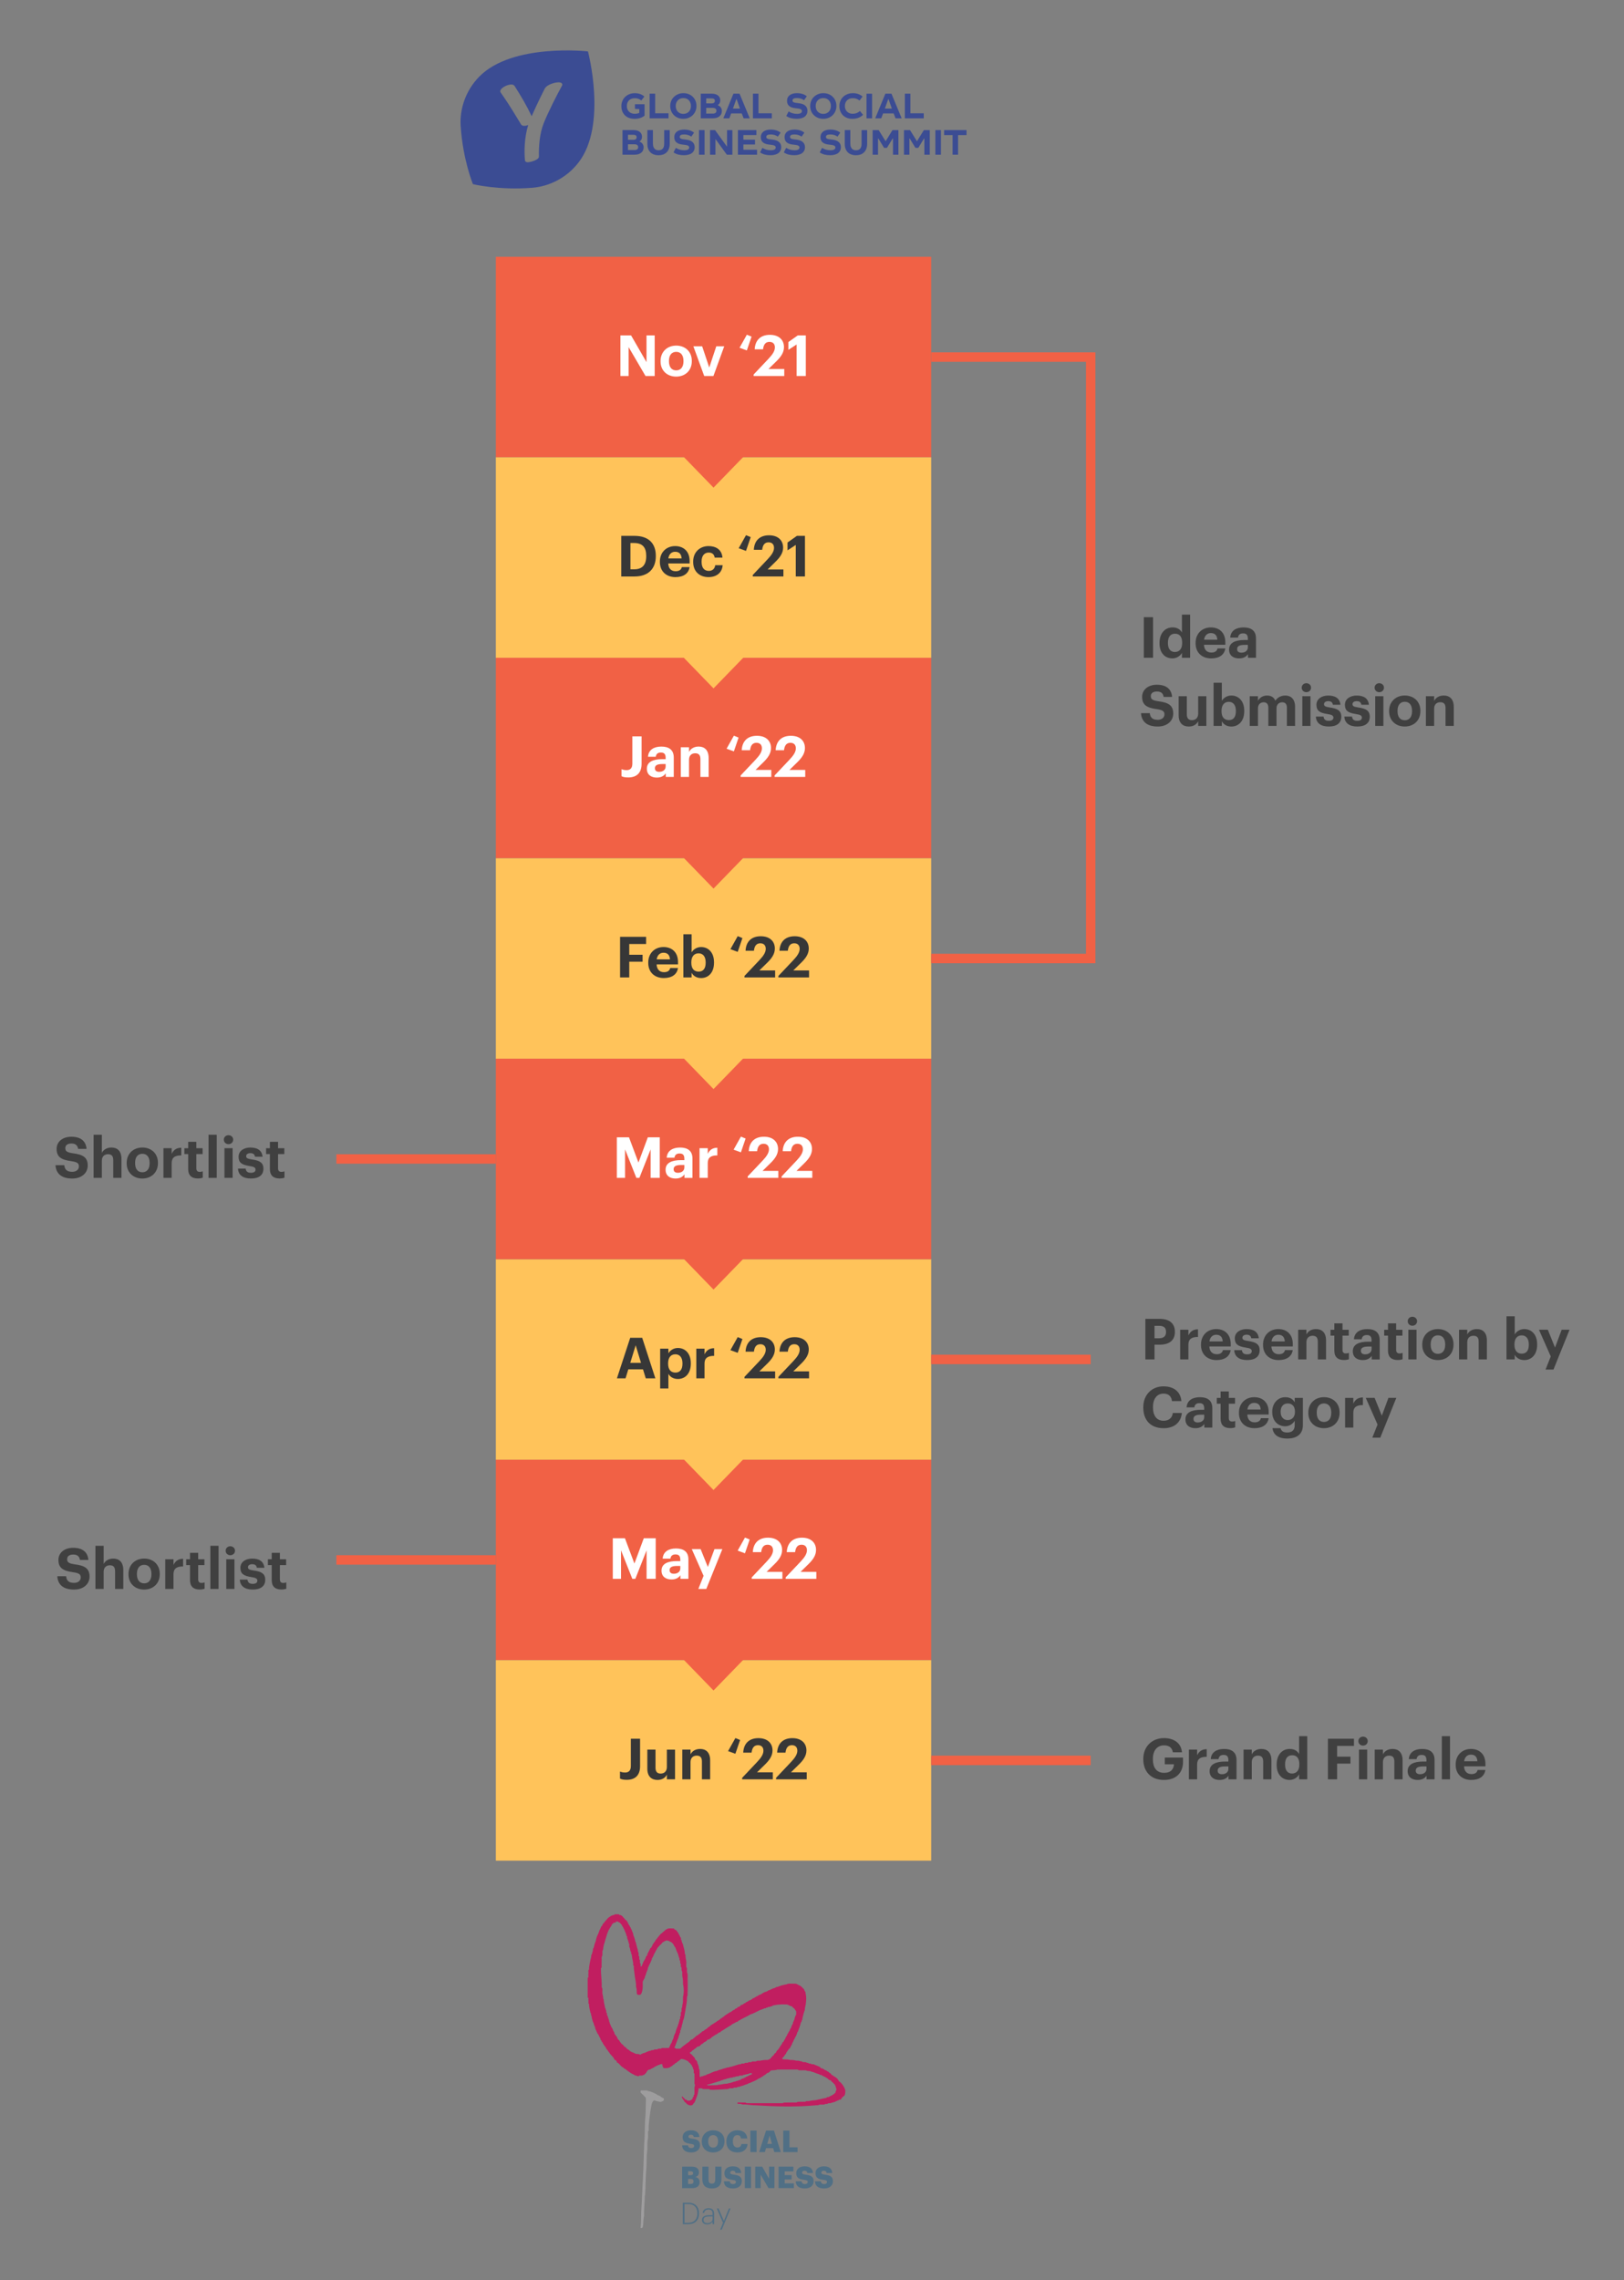 <?xml version="1.0" encoding="utf-8"?>
<!-- Generator: Adobe Illustrator 26.0.1, SVG Export Plug-In . SVG Version: 6.00 Build 0)  -->
<svg version="1.1" id="Layer_1" xmlns="http://www.w3.org/2000/svg" xmlns:xlink="http://www.w3.org/1999/xlink" x="0px" y="0px"
	 viewBox="0 0 883.88 1240.3" style="enable-background:new 0 0 883.88 1240.3;" xml:space="preserve">
<rect x="0" y="0" width="883.88" height="1240.3" fill="#808080" stroke="none"/>
<style type="text/css">
	.st0{fill:#F16145;}
	.st1{fill:#FFC35A;}
	.st2{enable-background:new    ;}
	.st3{fill:#FFFFFF;}
	.st4{fill:#373737;}
	.st5{fill:none;stroke:#F16145;stroke-width:5.146;}
	.st6{fill:#404040;}
	.st7{fill:#506F85;}
	.st8{fill:#9E9D9E;}
	.st9{fill:#C11E60;}
	.st10{fill:#3B4C93;}
	.st11{fill:none;stroke:#70C5D9;stroke-width:8.889;stroke-miterlimit:10;}
	.st12{fill:#356AA0;}
	.st13{fill:#41B175;}
	.st14{fill:none;stroke:#70C5D9;stroke-width:7.124;stroke-miterlimit:10;}
</style>
<g>
	<path id="Path_997_00000083069093292463155070000013904685805288988295_" class="st0" d="M506.82,248.76H269.87V139.71h236.95
		V248.76z"/>
	<path id="Path_1000_00000090296845985371675140000004153125246151646620_" class="st0" d="M506.82,466.87H269.87V357.82h236.95
		V466.87z"/>
	<path id="Path_1003_00000130625596812959123800000002792562141385287845_" class="st0" d="M506.82,903.08H269.87V794.03h236.95
		V903.08z"/>
	<path id="Path_998_00000028304389007286024540000014666984176518544548_" class="st1" d="M506.82,357.82H269.87V248.76h236.95
		V357.82z"/>
	<path id="Path_999_00000087392879137802023420000005848948742457322929_" class="st1" d="M506.82,575.92H269.87V466.87h236.95
		V575.92z"/>
	<path id="Path_1001_00000103972652700219301460000010546749522612356258_" class="st1" d="M506.82,794.03H269.87V684.98h236.95
		V794.03z"/>
	<path id="Polygon_4_00000033330147952462131350000002080202582959915407_" class="st0" d="M388.34,265.26l-16.98-17.5h33.97
		L388.34,265.26z"/>
	<path id="Polygon_7_00000124875266360431993860000010170746966469678999_" class="st0" d="M388.34,483.37l-16.98-17.5h33.97
		L388.34,483.37z"/>
	<path id="Path_1002_00000099660010376660235070000003155832611677982393_" class="st0" d="M506.82,684.98H269.87V575.92h236.95
		V684.98z"/>
	<g class="st2">
		<path class="st3" d="M335.72,618.66h6.61l5.16,13.74l5.1-13.74h6.49v22.08h-4.97v-15.5l-6.12,15.5h-1.64l-6.15-15.5v15.5h-4.48
			V618.66z"/>
		<path class="st3" d="M362.25,636.27c0-3.77,3.46-5.19,8.4-5.19h1.82v-0.65c0-1.92-0.59-2.96-2.63-2.96c-1.76,0-2.56,0.9-2.75,2.29
			h-4.23c0.28-3.83,3.3-5.53,7.26-5.53s6.76,1.61,6.76,5.99v10.53h-4.35v-1.95c-0.93,1.3-2.35,2.29-4.88,2.29
			C364.72,641.08,362.25,639.66,362.25,636.27z M372.47,635.09v-1.36h-1.73c-2.59,0-4.11,0.56-4.11,2.29c0,1.17,0.71,1.95,2.35,1.95
			C370.96,637.96,372.47,636.88,372.47,635.09z"/>
		<path class="st3" d="M380.72,624.59h4.48v3.09c1.02-2.16,2.59-3.3,5.22-3.34v4.17c-3.3-0.03-5.22,1.05-5.22,4.14v8.09h-4.48
			V624.59z"/>
		<path class="st3" d="M399.27,625.39l3.98-7.1l2.56,1.05l-2.56,7.5L399.27,625.39z"/>
		<path class="st3" d="M406.93,639.94l8.09-8.55c2.13-2.25,3.49-4.2,3.49-6.21c0-1.82-1.02-3-2.93-3c-1.95,0-3.18,1.14-3.52,4.05
			h-4.54c0.25-5.1,3.34-7.88,8.28-7.88c4.88,0,7.66,2.72,7.66,6.7c0,2.93-1.7,5.34-4.26,7.81l-4.17,4.08h8.59v3.8h-16.68V639.94z"/>
		<path class="st3" d="M425.4,639.94l8.09-8.55c2.13-2.25,3.49-4.2,3.49-6.21c0-1.82-1.02-3-2.93-3c-1.95,0-3.18,1.14-3.52,4.05
			h-4.54c0.25-5.1,3.34-7.88,8.28-7.88c4.88,0,7.66,2.72,7.66,6.7c0,2.93-1.7,5.34-4.26,7.81l-4.17,4.08h8.59v3.8H425.4V639.94z"/>
	</g>
	<path id="Polygon_9_00000023977837839092436140000009466585097239710609_" class="st0" d="M388.34,701.48l-16.98-17.5h33.97
		L388.34,701.48z"/>
	<path id="Polygon_5_00000003082435226727451430000006595932178536984735_" class="st1" d="M388.34,374.46l-16.98-17.5h33.97
		L388.34,374.46z"/>
	<path id="Polygon_6_00000098908588125137511440000017053645229046989201_" class="st1" d="M388.34,592.42l-16.98-17.5h33.97
		L388.34,592.42z"/>
	<path id="Polygon_8_00000140009157274979805820000003803458419915374479_" class="st1" d="M388.34,810.53l-16.98-17.5h33.97
		L388.34,810.53z"/>
	<g class="st2">
		<path class="st3" d="M337.66,182.45h5.81l8.4,14.55v-14.55h4.45v22.08h-5l-9.2-15.72v15.72h-4.45V182.45z"/>
		<path class="st3" d="M359.52,196.62v-0.25c0-5.07,3.68-8.37,8.52-8.37c4.85,0,8.49,3.24,8.49,8.28v0.25c0,5.1-3.68,8.34-8.52,8.34
			C363.19,204.87,359.52,201.66,359.52,196.62z M371.99,196.56v-0.22c0-3.09-1.45-4.94-3.95-4.94c-2.47,0-3.95,1.79-3.95,4.88v0.25
			c0,3.09,1.42,4.94,3.95,4.94C370.54,201.47,371.99,199.62,371.99,196.56z"/>
		<path class="st3" d="M377.37,188.38h4.79l3.86,11.55l3.83-11.55h4.32l-5.87,16.15h-5.03L377.37,188.38z"/>
		<path class="st3" d="M402.5,189.18l3.98-7.1l2.56,1.05l-2.56,7.5L402.5,189.18z"/>
		<path class="st3" d="M410.16,203.73l8.09-8.55c2.13-2.25,3.49-4.2,3.49-6.21c0-1.82-1.02-3-2.93-3c-1.95,0-3.18,1.14-3.52,4.05
			h-4.54c0.25-5.1,3.33-7.88,8.28-7.88c4.88,0,7.66,2.72,7.66,6.7c0,2.93-1.7,5.34-4.26,7.81l-4.17,4.08h8.59v3.8h-16.68V203.73z"/>
		<path class="st3" d="M433.57,187.39l-4.48,2.93v-4.26l5.1-3.61h4.38v22.08h-5V187.39z"/>
	</g>
	<g class="st2">
		<path class="st3" d="M338.26,422.23v-3.83c0.74,0.28,1.48,0.53,2.78,0.53c1.88,0,3.12-0.96,3.12-3.49v-14.89h5.03v14.95
			c0,5-2.72,7.41-7.26,7.41C340.02,422.91,339.03,422.64,338.26,422.23z"/>
		<path class="st3" d="M352.06,418.16c0-3.77,3.46-5.19,8.4-5.19h1.82v-0.65c0-1.92-0.59-2.96-2.62-2.96c-1.76,0-2.56,0.9-2.75,2.29
			h-4.23c0.28-3.83,3.3-5.53,7.26-5.53s6.76,1.61,6.76,5.99v10.53h-4.35v-1.95c-0.93,1.3-2.35,2.29-4.88,2.29
			C354.53,422.98,352.06,421.56,352.06,418.16z M362.28,416.98v-1.36h-1.73c-2.59,0-4.11,0.56-4.11,2.29c0,1.17,0.71,1.95,2.35,1.95
			C360.77,419.86,362.28,418.78,362.28,416.98z"/>
		<path class="st3" d="M370.53,406.48H375v2.56c0.8-1.61,2.56-2.93,5.25-2.93c3.18,0,5.44,1.91,5.44,6.24v10.28h-4.48V413
			c0-2.19-0.86-3.24-2.84-3.24c-1.92,0-3.37,1.17-3.37,3.55v9.33h-4.48V406.48z"/>
		<path class="st3" d="M395.44,407.29l3.98-7.1l2.56,1.05l-2.56,7.5L395.44,407.29z"/>
		<path class="st3" d="M403.1,421.83l8.09-8.55c2.13-2.25,3.49-4.2,3.49-6.21c0-1.82-1.02-3-2.93-3c-1.95,0-3.18,1.14-3.52,4.05
			h-4.54c0.25-5.1,3.34-7.88,8.28-7.88c4.88,0,7.66,2.72,7.66,6.7c0,2.93-1.7,5.34-4.26,7.81l-4.17,4.08h8.59v3.8H403.1V421.83z"/>
		<path class="st3" d="M421.57,421.83l8.09-8.55c2.13-2.25,3.49-4.2,3.49-6.21c0-1.82-1.02-3-2.93-3c-1.95,0-3.18,1.14-3.52,4.05
			h-4.54c0.25-5.1,3.33-7.88,8.28-7.88c4.88,0,7.66,2.72,7.66,6.7c0,2.93-1.7,5.34-4.26,7.81l-4.17,4.08h8.59v3.8h-16.68V421.83z"/>
	</g>
	<g class="st2">
		<path class="st3" d="M333.52,836.77h6.61l5.16,13.74l5.1-13.74h6.49v22.08h-4.97v-15.5l-6.12,15.5h-1.64l-6.15-15.5v15.5h-4.48
			V836.77z"/>
		<path class="st3" d="M360.04,854.37c0-3.77,3.46-5.19,8.4-5.19h1.82v-0.65c0-1.92-0.59-2.96-2.62-2.96c-1.76,0-2.56,0.9-2.75,2.29
			h-4.23c0.28-3.83,3.3-5.53,7.26-5.53s6.76,1.61,6.76,5.99v10.53h-4.35v-1.95c-0.93,1.3-2.35,2.29-4.88,2.29
			C362.51,859.19,360.04,857.77,360.04,854.37z M370.27,853.2v-1.36h-1.73c-2.59,0-4.11,0.56-4.11,2.29c0,1.17,0.71,1.95,2.35,1.95
			C368.75,856.07,370.27,854.99,370.27,853.2z"/>
		<path class="st3" d="M382.93,857.21l-6.42-14.52h4.82l3.92,9.7l3.61-9.7h4.29l-8.74,21.65h-4.32L382.93,857.21z"/>
		<path class="st3" d="M401.48,843.5l3.98-7.1l2.56,1.05l-2.56,7.5L401.48,843.5z"/>
		<path class="st3" d="M409.14,858.05l8.09-8.55c2.13-2.25,3.49-4.2,3.49-6.21c0-1.82-1.02-3-2.93-3c-1.95,0-3.18,1.14-3.52,4.05
			h-4.54c0.25-5.1,3.34-7.88,8.28-7.88c4.88,0,7.66,2.72,7.66,6.7c0,2.93-1.7,5.34-4.26,7.81l-4.17,4.08h8.59v3.8h-16.68V858.05z"/>
		<path class="st3" d="M427.61,858.05l8.09-8.55c2.13-2.25,3.49-4.2,3.49-6.21c0-1.82-1.02-3-2.93-3c-1.95,0-3.18,1.14-3.52,4.05
			h-4.54c0.25-5.1,3.34-7.88,8.28-7.88c4.88,0,7.66,2.72,7.66,6.7c0,2.93-1.7,5.34-4.26,7.81l-4.17,4.08h8.59v3.8h-16.68V858.05z"/>
	</g>
	<g class="st2">
		<path class="st4" d="M338.12,291.5h7.23c7.75,0,11.58,4.2,11.58,10.81v0.25c0,6.61-3.86,11.03-11.61,11.03h-7.2V291.5z
			 M345.16,309.69c4.45,0,6.55-2.5,6.55-7.07v-0.25c0-4.54-1.95-6.98-6.61-6.98h-1.98v14.3H345.16z"/>
		<path class="st4" d="M359.15,305.71v-0.25c0-5.1,3.61-8.4,8.31-8.4c4.17,0,7.88,2.44,7.88,8.21v1.24h-11.64
			c0.12,2.69,1.57,4.23,4.01,4.23c2.07,0,3.09-0.9,3.37-2.25h4.23c-0.53,3.49-3.3,5.44-7.72,5.44
			C362.7,313.92,359.15,310.86,359.15,305.71z M370.98,303.76c-0.15-2.44-1.39-3.61-3.52-3.61c-2.01,0-3.37,1.33-3.71,3.61H370.98z"
			/>
		<path class="st4" d="M377.27,305.71v-0.25c0-5.22,3.74-8.4,8.34-8.4c3.74,0,7.2,1.64,7.6,6.27h-4.23
			c-0.31-1.88-1.45-2.75-3.27-2.75c-2.32,0-3.86,1.73-3.86,4.82v0.25c0,3.24,1.45,4.91,3.95,4.91c1.79,0,3.24-1.05,3.46-3.12h4.05
			c-0.25,3.83-3.03,6.49-7.72,6.49C380.86,313.92,377.27,310.99,377.27,305.71z"/>
		<path class="st4" d="M402.04,298.23l3.98-7.1l2.56,1.05l-2.56,7.5L402.04,298.23z"/>
		<path class="st4" d="M409.69,312.78l8.09-8.55c2.13-2.25,3.49-4.2,3.49-6.21c0-1.82-1.02-3-2.93-3c-1.95,0-3.18,1.14-3.52,4.05
			h-4.54c0.25-5.1,3.34-7.88,8.28-7.88c4.88,0,7.66,2.72,7.66,6.7c0,2.93-1.7,5.34-4.26,7.81l-4.17,4.08h8.59v3.8h-16.68V312.78z"/>
		<path class="st4" d="M433.1,296.44l-4.48,2.93v-4.26l5.1-3.61h4.39v22.08h-5V296.44z"/>
	</g>
	<g class="st2">
		<path class="st4" d="M337.47,509.61h14.18v3.92h-9.17v5.84h7.26v3.77h-7.26v8.55h-5V509.61z"/>
		<path class="st4" d="M352.82,523.81v-0.25c0-5.1,3.61-8.4,8.31-8.4c4.17,0,7.88,2.44,7.88,8.21v1.24h-11.64
			c0.12,2.69,1.58,4.23,4.02,4.23c2.07,0,3.09-0.9,3.37-2.25h4.23c-0.53,3.49-3.3,5.44-7.72,5.44
			C356.37,532.03,352.82,528.97,352.82,523.81z M364.64,521.87c-0.15-2.44-1.39-3.61-3.52-3.61c-2.01,0-3.37,1.33-3.71,3.61H364.64z
			"/>
		<path class="st4" d="M376.41,529.13v2.56h-4.48v-23.47h4.48v9.85c0.89-1.54,2.78-2.9,5.16-2.9c3.95,0,7.04,2.93,7.04,8.28v0.25
			c0,5.34-3.03,8.34-7.04,8.34C379.06,532.03,377.24,530.79,376.41,529.13z M384.07,523.72v-0.25c0-3.27-1.61-4.88-3.86-4.88
			c-2.35,0-3.95,1.64-3.95,4.88v0.25c0,3.24,1.54,4.82,3.98,4.82C382.71,528.54,384.07,526.87,384.07,523.72z"/>
		<path class="st4" d="M397.53,516.34l3.98-7.1l2.56,1.05l-2.56,7.5L397.53,516.34z"/>
		<path class="st4" d="M405.19,530.89l8.09-8.55c2.13-2.25,3.49-4.2,3.49-6.21c0-1.82-1.02-3-2.93-3c-1.95,0-3.18,1.14-3.52,4.05
			h-4.54c0.25-5.1,3.33-7.88,8.28-7.88c4.88,0,7.66,2.72,7.66,6.7c0,2.93-1.7,5.34-4.26,7.81l-4.17,4.08h8.59v3.8h-16.68V530.89z"/>
		<path class="st4" d="M423.65,530.89l8.09-8.55c2.13-2.25,3.49-4.2,3.49-6.21c0-1.82-1.02-3-2.93-3c-1.95,0-3.18,1.14-3.52,4.05
			h-4.54c0.25-5.1,3.33-7.88,8.28-7.88c4.88,0,7.66,2.72,7.66,6.7c0,2.93-1.7,5.34-4.26,7.81l-4.17,4.08h8.59v3.8h-16.68V530.89z"/>
	</g>
	<g class="st2">
		<path class="st4" d="M343,727.72h6.52l7.17,22.08h-5.22l-1.51-4.91h-8l-1.51,4.91h-4.69L343,727.72z M343.03,741.34h5.84
			l-2.9-9.54L343.03,741.34z"/>
		<path class="st4" d="M359.3,733.64h4.48v2.53c0.9-1.54,2.78-2.9,5.16-2.9c3.95,0,7.04,2.93,7.04,8.28v0.25
			c0,5.34-3.03,8.34-7.04,8.34c-2.5,0-4.32-1.24-5.16-2.81v7.97h-4.48V733.64z M371.44,741.83v-0.25c0-3.27-1.61-4.88-3.86-4.88
			c-2.35,0-3.95,1.64-3.95,4.88v0.25c0,3.24,1.54,4.82,3.98,4.82C370.08,746.65,371.44,744.98,371.44,741.83z"/>
		<path class="st4" d="M378.97,733.64h4.48v3.09c1.02-2.16,2.59-3.3,5.22-3.34v4.17c-3.3-0.03-5.22,1.05-5.22,4.14v8.09h-4.48
			V733.64z"/>
		<path class="st4" d="M397.53,734.45l3.98-7.1l2.56,1.05l-2.56,7.5L397.53,734.45z"/>
		<path class="st4" d="M405.19,748.99l8.09-8.55c2.13-2.25,3.49-4.2,3.49-6.21c0-1.82-1.02-3-2.93-3c-1.95,0-3.18,1.14-3.52,4.05
			h-4.54c0.25-5.1,3.34-7.88,8.28-7.88c4.88,0,7.66,2.72,7.66,6.7c0,2.93-1.7,5.34-4.26,7.81l-4.17,4.08h8.59v3.8h-16.68V748.99z"/>
		<path class="st4" d="M423.65,748.99l8.09-8.55c2.13-2.25,3.49-4.2,3.49-6.21c0-1.82-1.02-3-2.93-3c-1.95,0-3.18,1.14-3.52,4.05
			h-4.54c0.25-5.1,3.34-7.88,8.28-7.88c4.88,0,7.66,2.72,7.66,6.7c0,2.93-1.7,5.34-4.26,7.81l-4.17,4.08h8.59v3.8h-16.68V748.99z"/>
	</g>
	<path id="Path_1001_00000170275931522963133760000006617148321024646051_" class="st1" d="M506.82,1012.14H269.87V903.08h236.95
		V1012.14z"/>
	<path id="Polygon_9_00000170984098532255917810000010019432686210697879_" class="st0" d="M388.34,919.58l-16.98-17.5h33.97
		L388.34,919.58z"/>
	<g class="st2">
		<path class="st4" d="M337.44,967.5v-3.83c0.74,0.28,1.48,0.53,2.78,0.53c1.88,0,3.12-0.96,3.12-3.49v-14.89h5.03v14.95
			c0,5-2.72,7.41-7.26,7.41C339.2,968.18,338.21,967.9,337.44,967.5z"/>
		<path class="st4" d="M352.32,962.16v-10.41h4.45v9.79c0,2.19,0.9,3.24,2.81,3.24c1.88,0,3.37-1.17,3.37-3.55v-9.48h4.45v16.15
			h-4.45v-2.53c-0.83,1.64-2.47,2.87-5.13,2.87C354.67,968.24,352.32,966.39,352.32,962.16z"/>
		<path class="st4" d="M371.34,951.75h4.48v2.56c0.8-1.61,2.56-2.93,5.25-2.93c3.18,0,5.44,1.91,5.44,6.24v10.28h-4.48v-9.64
			c0-2.19-0.86-3.24-2.84-3.24c-1.92,0-3.37,1.17-3.37,3.55v9.33h-4.48V951.75z"/>
		<path class="st4" d="M396.26,952.56l3.98-7.1l2.56,1.05l-2.56,7.5L396.26,952.56z"/>
		<path class="st4" d="M403.92,967.1l8.09-8.55c2.13-2.25,3.49-4.2,3.49-6.21c0-1.82-1.02-3-2.93-3c-1.95,0-3.18,1.14-3.52,4.05
			h-4.54c0.25-5.1,3.34-7.88,8.28-7.88c4.88,0,7.66,2.72,7.66,6.7c0,2.93-1.7,5.34-4.26,7.81l-4.17,4.08h8.59v3.8h-16.68V967.1z"/>
		<path class="st4" d="M422.38,967.1l8.09-8.55c2.13-2.25,3.49-4.2,3.49-6.21c0-1.82-1.02-3-2.93-3c-1.95,0-3.18,1.14-3.52,4.05
			h-4.54c0.25-5.1,3.34-7.88,8.28-7.88c4.88,0,7.66,2.72,7.66,6.7c0,2.93-1.7,5.34-4.26,7.81l-4.17,4.08h8.59v3.8h-16.68V967.1z"/>
	</g>
	<path id="Path_1004_00000069357879266773495520000013113741793841443980_" class="st5" d="M506.82,521.4h86.8V194.24h-86.79"/>
	<path id="Path_1005_00000162332491672204378280000005142817248916445320_" class="st5" d="M269.87,630.45h-86.8"/>
	<path id="Path_1005_00000080164877987612577740000015586874740084839852_" class="st5" d="M593.61,957.61h-86.8"/>
	<path id="Path_1005_00000009549739428760369810000017031563864236667568_" class="st5" d="M269.87,848.56h-86.8"/>
	<path id="Path_1006_00000127015296656295912180000015201562651862762172_" class="st5" d="M593.61,739.5h-86.8"/>
	<g class="st2">
		<path class="st6" d="M622.53,335.73h5.04v22.08h-5.04V335.73z"/>
		<path class="st6" d="M631.08,349.97v-0.25c0-5.31,3.06-8.43,7.1-8.43c2.59,0,4.2,1.14,5.1,2.78v-9.73h4.45v23.47h-4.45v-2.69
			c-0.83,1.64-2.81,3.03-5.19,3.03C634.17,358.16,631.08,355.35,631.08,349.97z M643.4,349.82v-0.25c0-3.21-1.42-4.85-3.86-4.85
			c-2.5,0-3.89,1.7-3.89,4.91v0.25c0,3.21,1.54,4.79,3.77,4.79C641.77,354.67,643.4,353.09,643.4,349.82z"/>
		<path class="st6" d="M650.72,349.94v-0.25c0-5.1,3.61-8.4,8.31-8.4c4.17,0,7.88,2.44,7.88,8.21v1.24h-11.64
			c0.12,2.69,1.58,4.23,4.02,4.23c2.07,0,3.09-0.9,3.37-2.25h4.23c-0.53,3.49-3.3,5.44-7.72,5.44
			C654.27,358.16,650.72,355.1,650.72,349.94z M662.55,347.99c-0.15-2.44-1.39-3.61-3.52-3.61c-2.01,0-3.37,1.33-3.71,3.61H662.55z"
			/>
		<path class="st6" d="M668.94,353.34c0-3.77,3.46-5.19,8.4-5.19h1.82v-0.65c0-1.91-0.59-2.96-2.62-2.96c-1.76,0-2.56,0.9-2.75,2.29
			h-4.23c0.28-3.83,3.3-5.53,7.26-5.53s6.76,1.61,6.76,5.99v10.53h-4.35v-1.95c-0.93,1.3-2.35,2.29-4.88,2.29
			C671.41,358.16,668.94,356.74,668.94,353.34z M679.16,352.16v-1.36h-1.73c-2.59,0-4.11,0.56-4.11,2.29c0,1.17,0.71,1.95,2.35,1.95
			C677.65,355.04,679.16,353.96,679.16,352.16z"/>
		<path class="st6" d="M621.01,387.95h4.79c0.22,1.98,1.05,3.61,4.32,3.61c2.19,0,3.64-1.2,3.64-2.93c0-1.76-0.93-2.38-4.17-2.87
			c-5.65-0.74-7.97-2.44-7.97-6.7c0-3.77,3.15-6.58,8.03-6.58c4.97,0,7.88,2.22,8.28,6.61h-4.6c-0.31-2.01-1.48-2.93-3.68-2.93
			s-3.3,1.02-3.3,2.5c0,1.58,0.71,2.32,4.11,2.81c5.34,0.68,8.09,2.13,8.09,6.7c0,3.92-3.21,7.04-8.43,7.04
			C624.07,395.21,621.29,392.37,621.01,387.95z"/>
		<path class="st6" d="M641.49,389.13v-10.41h4.45v9.79c0,2.19,0.89,3.24,2.81,3.24c1.88,0,3.37-1.17,3.37-3.55v-9.48h4.45v16.15
			h-4.45v-2.53c-0.83,1.64-2.47,2.87-5.13,2.87C643.83,395.21,641.49,393.36,641.49,389.13z"/>
		<path class="st6" d="M664.99,392.31v2.56h-4.48V371.4h4.48v9.85c0.9-1.54,2.78-2.9,5.16-2.9c3.95,0,7.04,2.93,7.04,8.28v0.25
			c0,5.34-3.03,8.34-7.04,8.34C667.64,395.21,665.82,393.98,664.99,392.31z M672.64,386.9v-0.25c0-3.27-1.61-4.88-3.86-4.88
			c-2.35,0-3.95,1.64-3.95,4.88v0.25c0,3.24,1.54,4.82,3.98,4.82C671.29,391.72,672.64,390.05,672.64,386.9z"/>
		<path class="st6" d="M680.18,378.72h4.48v2.47c0.8-1.51,2.53-2.84,4.94-2.84c2.13,0,3.74,0.9,4.51,2.81
			c1.3-1.95,3.4-2.81,5.44-2.81c3,0,5.31,1.88,5.31,6.18v10.35h-4.45v-9.85c0-2.07-0.93-3-2.53-3c-1.73,0-3.12,1.11-3.12,3.3v9.54
			h-4.45v-9.85c0-2.07-0.96-3-2.53-3c-1.73,0-3.12,1.11-3.12,3.3v9.54h-4.48V378.72z"/>
		<path class="st6" d="M708.46,374.09c0-1.39,1.11-2.44,2.53-2.44c1.45,0,2.56,1.05,2.56,2.44s-1.11,2.44-2.56,2.44
			C709.57,376.53,708.46,375.48,708.46,374.09z M708.8,378.72h4.45v16.15h-4.45V378.72z"/>
		<path class="st6" d="M716.18,389.81h4.17c0.19,1.45,0.9,2.29,2.84,2.29c1.73,0,2.53-0.65,2.53-1.76c0-1.11-0.96-1.58-3.27-1.92
			c-4.29-0.65-5.96-1.88-5.96-5.03c0-3.37,3.09-5.03,6.39-5.03c3.58,0,6.27,1.3,6.67,5h-4.11c-0.25-1.33-0.99-1.95-2.53-1.95
			c-1.45,0-2.29,0.68-2.29,1.67c0,1.02,0.77,1.42,3.12,1.76c4.05,0.59,6.27,1.61,6.27,5.06c0,3.49-2.53,5.31-6.79,5.31
			C718.87,395.21,716.34,393.3,716.18,389.81z"/>
		<path class="st6" d="M731.68,389.81h4.17c0.19,1.45,0.9,2.29,2.84,2.29c1.73,0,2.53-0.65,2.53-1.76c0-1.11-0.96-1.58-3.27-1.92
			c-4.29-0.65-5.96-1.88-5.96-5.03c0-3.37,3.09-5.03,6.39-5.03c3.58,0,6.27,1.3,6.67,5h-4.11c-0.25-1.33-0.99-1.95-2.53-1.95
			c-1.45,0-2.29,0.68-2.29,1.67c0,1.02,0.77,1.42,3.12,1.76c4.04,0.59,6.27,1.61,6.27,5.06c0,3.49-2.53,5.31-6.79,5.31
			C734.37,395.21,731.84,393.3,731.68,389.81z"/>
		<path class="st6" d="M748.14,374.09c0-1.39,1.11-2.44,2.53-2.44c1.45,0,2.56,1.05,2.56,2.44s-1.11,2.44-2.56,2.44
			C749.25,376.53,748.14,375.48,748.14,374.09z M748.48,378.72h4.45v16.15h-4.45V378.72z"/>
		<path class="st6" d="M756.05,386.96v-0.25c0-5.06,3.67-8.37,8.52-8.37s8.49,3.24,8.49,8.28v0.25c0,5.1-3.67,8.34-8.52,8.34
			C759.72,395.21,756.05,392,756.05,386.96z M768.52,386.9v-0.22c0-3.09-1.45-4.94-3.95-4.94c-2.47,0-3.95,1.79-3.95,4.88v0.25
			c0,3.09,1.42,4.94,3.95,4.94C767.07,391.81,768.52,389.96,768.52,386.9z"/>
		<path class="st6" d="M776.06,378.72h4.48v2.56c0.8-1.61,2.56-2.93,5.25-2.93c3.18,0,5.44,1.91,5.44,6.24v10.28h-4.48v-9.64
			c0-2.19-0.87-3.24-2.84-3.24c-1.91,0-3.37,1.17-3.37,3.55v9.33h-4.48V378.72z"/>
	</g>
	<g class="st2">
		<path class="st6" d="M30.2,633.83h4.79c0.22,1.98,1.05,3.61,4.32,3.61c2.19,0,3.64-1.2,3.64-2.93c0-1.76-0.93-2.38-4.17-2.87
			c-5.65-0.74-7.97-2.44-7.97-6.7c0-3.77,3.15-6.58,8.03-6.58c4.97,0,7.88,2.22,8.28,6.61h-4.6c-0.31-2.01-1.48-2.93-3.67-2.93
			s-3.3,1.02-3.3,2.5c0,1.58,0.71,2.32,4.11,2.81c5.34,0.68,8.09,2.13,8.09,6.7c0,3.92-3.21,7.04-8.43,7.04
			C33.26,641.08,30.48,638.24,30.2,633.83z"/>
		<path class="st6" d="M50.95,617.27h4.48v9.88c0.8-1.61,2.56-2.93,5.25-2.93c3.18,0,5.44,1.91,5.44,6.24v10.28h-4.48v-9.64
			c0-2.19-0.86-3.24-2.84-3.24c-1.92,0-3.37,1.17-3.37,3.55v9.33h-4.48V617.27z"/>
		<path class="st6" d="M68.95,632.84v-0.25c0-5.06,3.67-8.37,8.52-8.37c4.85,0,8.49,3.24,8.49,8.28v0.25c0,5.1-3.67,8.34-8.52,8.34
			C72.63,641.08,68.95,637.87,68.95,632.84z M81.43,632.78v-0.22c0-3.09-1.45-4.94-3.95-4.94c-2.47,0-3.95,1.79-3.95,4.88v0.25
			c0,3.09,1.42,4.94,3.95,4.94C79.98,637.69,81.43,635.83,81.43,632.78z"/>
		<path class="st6" d="M88.96,624.59h4.48v3.09c1.02-2.16,2.59-3.3,5.22-3.34v4.17c-3.3-0.03-5.22,1.05-5.22,4.14v8.09h-4.48V624.59
			z"/>
		<path class="st6" d="M102.42,635.96v-8.18h-2.07v-3.18h2.07v-3.49h4.45v3.49h3.4v3.18h-3.4v7.78c0,1.3,0.65,1.92,1.79,1.92
			c0.68,0,1.17-0.09,1.7-0.31v3.46c-0.62,0.22-1.51,0.43-2.72,0.43C104.25,641.05,102.42,639.32,102.42,635.96z"/>
		<path class="st6" d="M113.51,617.27h4.45v23.47h-4.45V617.27z"/>
		<path class="st6" d="M121.82,619.96c0-1.39,1.11-2.44,2.53-2.44c1.45,0,2.56,1.05,2.56,2.44s-1.11,2.44-2.56,2.44
			C122.93,622.4,121.82,621.35,121.82,619.96z M122.16,624.59h4.45v16.15h-4.45V624.59z"/>
		<path class="st6" d="M129.54,635.68h4.17c0.18,1.45,0.9,2.29,2.84,2.29c1.73,0,2.53-0.65,2.53-1.76c0-1.11-0.96-1.58-3.27-1.92
			c-4.29-0.65-5.96-1.88-5.96-5.03c0-3.37,3.09-5.03,6.39-5.03c3.58,0,6.27,1.3,6.67,5h-4.11c-0.25-1.33-0.99-1.95-2.53-1.95
			c-1.45,0-2.29,0.68-2.29,1.67c0,1.02,0.77,1.42,3.12,1.76c4.05,0.59,6.27,1.61,6.27,5.06c0,3.49-2.53,5.31-6.79,5.31
			C132.22,641.08,129.69,639.17,129.54,635.68z"/>
		<path class="st6" d="M146.89,635.96v-8.18h-2.07v-3.18h2.07v-3.49h4.45v3.49h3.4v3.18h-3.4v7.78c0,1.3,0.65,1.92,1.79,1.92
			c0.68,0,1.17-0.09,1.7-0.31v3.46c-0.62,0.22-1.51,0.43-2.72,0.43C148.71,641.05,146.89,639.32,146.89,635.96z"/>
	</g>
	<g class="st2">
		<path class="st6" d="M622.25,957v-0.25c0-6.64,4.73-11.27,11.24-11.27c4.91,0,9.3,2.25,9.82,7.72h-4.97
			c-0.43-2.59-2.13-3.77-4.79-3.77c-3.83,0-6.08,2.87-6.08,7.38v0.25c0,4.26,1.82,7.32,6.15,7.32c3.71,0,5.22-2.13,5.31-4.66h-4.97
			v-3.64h9.91v2.35c0,5.9-3.77,9.82-10.38,9.82C626.26,968.24,622.25,963.55,622.25,957z"/>
		<path class="st6" d="M647.07,951.75h4.48v3.09c1.02-2.16,2.59-3.3,5.22-3.34v4.17c-3.3-0.03-5.22,1.05-5.22,4.14v8.09h-4.48
			V951.75z"/>
		<path class="st6" d="M658.35,963.43c0-3.77,3.46-5.19,8.4-5.19h1.82v-0.65c0-1.91-0.59-2.96-2.63-2.96c-1.76,0-2.56,0.9-2.75,2.29
			h-4.23c0.28-3.83,3.3-5.53,7.26-5.53s6.76,1.61,6.76,5.99v10.53h-4.35v-1.95c-0.93,1.3-2.35,2.29-4.88,2.29
			C660.82,968.24,658.35,966.82,658.35,963.43z M668.57,962.25v-1.36h-1.73c-2.59,0-4.11,0.56-4.11,2.29c0,1.17,0.71,1.95,2.35,1.95
			C667.05,965.13,668.57,964.04,668.57,962.25z"/>
		<path class="st6" d="M676.81,951.75h4.48v2.56c0.8-1.61,2.56-2.93,5.25-2.93c3.18,0,5.44,1.91,5.44,6.24v10.28h-4.48v-9.64
			c0-2.19-0.86-3.24-2.84-3.24c-1.92,0-3.37,1.17-3.37,3.55v9.33h-4.48V951.75z"/>
		<path class="st6" d="M694.84,960.06v-0.25c0-5.31,3.06-8.43,7.1-8.43c2.59,0,4.2,1.14,5.1,2.78v-9.73h4.45v23.47h-4.45v-2.69
			c-0.83,1.64-2.81,3.03-5.19,3.03C697.93,968.24,694.84,965.43,694.84,960.06z M707.17,959.91v-0.25c0-3.21-1.42-4.85-3.86-4.85
			c-2.5,0-3.89,1.7-3.89,4.91v0.25c0,3.21,1.54,4.79,3.77,4.79C705.53,964.75,707.17,963.18,707.17,959.91z"/>
		<path class="st6" d="M722.73,945.82h14.18v3.92h-9.17v5.84h7.26v3.77h-7.26v8.55h-5V945.82z"/>
		<path class="st6" d="M739.31,947.12c0-1.39,1.11-2.44,2.53-2.44c1.45,0,2.56,1.05,2.56,2.44s-1.11,2.44-2.56,2.44
			C740.42,949.56,739.31,948.51,739.31,947.12z M739.65,951.75h4.45v16.15h-4.45V951.75z"/>
		<path class="st6" d="M748.2,951.75h4.48v2.56c0.8-1.61,2.56-2.93,5.25-2.93c3.18,0,5.44,1.91,5.44,6.24v10.28h-4.48v-9.64
			c0-2.19-0.86-3.24-2.84-3.24c-1.92,0-3.37,1.17-3.37,3.55v9.33h-4.48V951.75z"/>
		<path class="st6" d="M766.14,963.43c0-3.77,3.46-5.19,8.4-5.19h1.82v-0.65c0-1.91-0.59-2.96-2.63-2.96c-1.76,0-2.56,0.9-2.75,2.29
			h-4.23c0.28-3.83,3.3-5.53,7.26-5.53s6.76,1.61,6.76,5.99v10.53h-4.35v-1.95c-0.93,1.3-2.35,2.29-4.88,2.29
			C768.61,968.24,766.14,966.82,766.14,963.43z M776.37,962.25v-1.36h-1.73c-2.59,0-4.11,0.56-4.11,2.29c0,1.17,0.71,1.95,2.35,1.95
			C774.85,965.13,776.37,964.04,776.37,962.25z"/>
		<path class="st6" d="M784.73,944.43h4.45v23.47h-4.45V944.43z"/>
		<path class="st6" d="M792.27,960.03v-0.25c0-5.1,3.61-8.4,8.31-8.4c4.17,0,7.88,2.44,7.88,8.21v1.24h-11.64
			c0.12,2.69,1.58,4.23,4.01,4.23c2.07,0,3.09-0.9,3.37-2.25h4.23c-0.53,3.49-3.3,5.44-7.72,5.44
			C795.82,968.24,792.27,965.19,792.27,960.03z M804.09,958.08c-0.15-2.44-1.39-3.61-3.52-3.61c-2.01,0-3.37,1.33-3.71,3.61H804.09z
			"/>
	</g>
	<g class="st2">
		<path class="st6" d="M31.19,857.43h4.79c0.22,1.98,1.05,3.61,4.32,3.61c2.19,0,3.64-1.2,3.64-2.93c0-1.76-0.93-2.38-4.17-2.87
			c-5.65-0.74-7.97-2.44-7.97-6.7c0-3.77,3.15-6.58,8.03-6.58c4.97,0,7.88,2.22,8.28,6.61h-4.6c-0.31-2.01-1.48-2.93-3.67-2.93
			s-3.3,1.02-3.3,2.5c0,1.58,0.71,2.32,4.11,2.81c5.34,0.68,8.09,2.13,8.09,6.7c0,3.92-3.21,7.04-8.43,7.04
			C34.25,864.69,31.47,861.85,31.19,857.43z"/>
		<path class="st6" d="M51.94,840.88h4.48v9.88c0.8-1.61,2.56-2.93,5.25-2.93c3.18,0,5.44,1.91,5.44,6.24v10.28h-4.48v-9.64
			c0-2.19-0.86-3.24-2.84-3.24c-1.92,0-3.37,1.17-3.37,3.55v9.33h-4.48V840.88z"/>
		<path class="st6" d="M69.94,856.44v-0.25c0-5.06,3.67-8.37,8.52-8.37c4.85,0,8.49,3.24,8.49,8.28v0.25c0,5.1-3.67,8.34-8.52,8.34
			C73.62,864.69,69.94,861.47,69.94,856.44z M82.42,856.38v-0.22c0-3.09-1.45-4.94-3.95-4.94c-2.47,0-3.95,1.79-3.95,4.88v0.25
			c0,3.09,1.42,4.94,3.95,4.94C80.97,861.29,82.42,859.44,82.42,856.38z"/>
		<path class="st6" d="M89.95,848.19h4.48v3.09c1.02-2.16,2.59-3.3,5.22-3.34v4.17c-3.3-0.03-5.22,1.05-5.22,4.14v8.09h-4.48V848.19
			z"/>
		<path class="st6" d="M103.41,859.56v-8.18h-2.07v-3.18h2.07v-3.49h4.45v3.49h3.4v3.18h-3.4v7.78c0,1.3,0.65,1.92,1.79,1.92
			c0.68,0,1.17-0.09,1.7-0.31v3.46c-0.62,0.22-1.51,0.43-2.72,0.43C105.24,864.66,103.41,862.93,103.41,859.56z"/>
		<path class="st6" d="M114.5,840.88h4.45v23.47h-4.45V840.88z"/>
		<path class="st6" d="M122.81,843.56c0-1.39,1.11-2.44,2.53-2.44c1.45,0,2.56,1.05,2.56,2.44s-1.11,2.44-2.56,2.44
			C123.92,846,122.81,844.95,122.81,843.56z M123.15,848.19h4.45v16.15h-4.45V848.19z"/>
		<path class="st6" d="M130.53,859.28h4.17c0.18,1.45,0.9,2.29,2.84,2.29c1.73,0,2.53-0.65,2.53-1.76c0-1.11-0.96-1.58-3.27-1.92
			c-4.29-0.65-5.96-1.88-5.96-5.03c0-3.37,3.09-5.03,6.39-5.03c3.58,0,6.27,1.3,6.67,5h-4.11c-0.25-1.33-0.99-1.95-2.53-1.95
			c-1.45,0-2.29,0.68-2.29,1.67c0,1.02,0.77,1.42,3.12,1.76c4.05,0.59,6.27,1.61,6.27,5.06c0,3.49-2.53,5.31-6.79,5.31
			C133.21,864.69,130.68,862.77,130.53,859.28z"/>
		<path class="st6" d="M147.88,859.56v-8.18h-2.07v-3.18h2.07v-3.49h4.45v3.49h3.4v3.18h-3.4v7.78c0,1.3,0.65,1.92,1.79,1.92
			c0.68,0,1.17-0.09,1.7-0.31v3.46c-0.62,0.22-1.51,0.43-2.72,0.43C149.7,864.66,147.88,862.93,147.88,859.56z"/>
	</g>
	<g class="st2">
		<path class="st6" d="M623.39,717.42h7.63c5.37,0,8.43,2.38,8.43,7.04v0.12c0,4.66-3.24,6.89-8.28,6.89h-2.81v8.03h-4.97V717.42z
			 M630.89,727.98c2.44,0,3.74-1.17,3.74-3.37v-0.12c0-2.35-1.36-3.27-3.74-3.27h-2.53v6.76H630.89z"/>
		<path class="st6" d="M642.32,723.35h4.48v3.09c1.02-2.16,2.59-3.3,5.22-3.34v4.17c-3.3-0.03-5.22,1.05-5.22,4.14v8.09h-4.48
			V723.35z"/>
		<path class="st6" d="M653.65,731.63v-0.25c0-5.1,3.61-8.4,8.31-8.4c4.17,0,7.88,2.44,7.88,8.21v1.24h-11.64
			c0.12,2.69,1.58,4.23,4.01,4.23c2.07,0,3.09-0.9,3.37-2.25h4.23c-0.53,3.49-3.3,5.44-7.72,5.44
			C657.2,739.84,653.65,736.79,653.65,731.63z M665.48,729.68c-0.15-2.44-1.39-3.61-3.52-3.61c-2.01,0-3.37,1.33-3.71,3.61H665.48z"
			/>
		<path class="st6" d="M671.75,734.44h4.17c0.18,1.45,0.9,2.29,2.84,2.29c1.73,0,2.53-0.65,2.53-1.76c0-1.11-0.96-1.58-3.27-1.92
			c-4.29-0.65-5.96-1.88-5.96-5.03c0-3.37,3.09-5.03,6.39-5.03c3.58,0,6.27,1.3,6.67,5h-4.11c-0.25-1.33-0.99-1.95-2.53-1.95
			c-1.45,0-2.29,0.68-2.29,1.67c0,1.02,0.77,1.42,3.12,1.76c4.05,0.59,6.27,1.61,6.27,5.06c0,3.49-2.53,5.31-6.79,5.31
			C674.43,739.84,671.9,737.93,671.75,734.44z"/>
		<path class="st6" d="M687.43,731.63v-0.25c0-5.1,3.61-8.4,8.31-8.4c4.17,0,7.88,2.44,7.88,8.21v1.24h-11.64
			c0.12,2.69,1.58,4.23,4.01,4.23c2.07,0,3.09-0.9,3.37-2.25h4.23c-0.53,3.49-3.3,5.44-7.72,5.44
			C690.98,739.84,687.43,736.79,687.43,731.63z M699.26,729.68c-0.15-2.44-1.39-3.61-3.52-3.61c-2.01,0-3.37,1.33-3.71,3.61H699.26z
			"/>
		<path class="st6" d="M706.55,723.35h4.48v2.56c0.8-1.61,2.56-2.93,5.25-2.93c3.18,0,5.44,1.91,5.44,6.24v10.28h-4.48v-9.64
			c0-2.19-0.86-3.24-2.84-3.24c-1.92,0-3.37,1.17-3.37,3.55v9.33h-4.48V723.35z"/>
		<path class="st6" d="M726.22,734.72v-8.18h-2.07v-3.18h2.07v-3.49h4.45v3.49h3.4v3.18h-3.4v7.78c0,1.3,0.65,1.92,1.79,1.92
			c0.68,0,1.17-0.09,1.7-0.31v3.46c-0.62,0.22-1.51,0.43-2.72,0.43C728.04,739.81,726.22,738.08,726.22,734.72z"/>
		<path class="st6" d="M736.28,735.03c0-3.77,3.46-5.19,8.4-5.19h1.82v-0.65c0-1.91-0.59-2.96-2.63-2.96c-1.76,0-2.56,0.9-2.75,2.29
			h-4.23c0.28-3.83,3.3-5.53,7.26-5.53s6.76,1.61,6.76,5.99v10.53h-4.35v-1.95c-0.93,1.3-2.35,2.29-4.88,2.29
			C738.75,739.84,736.28,738.42,736.28,735.03z M746.51,733.85v-1.36h-1.73c-2.59,0-4.11,0.56-4.11,2.29c0,1.17,0.71,1.95,2.35,1.95
			C744.99,736.72,746.51,735.64,746.51,733.85z"/>
		<path class="st6" d="M755.43,734.72v-8.18h-2.07v-3.18h2.07v-3.49h4.45v3.49h3.4v3.18h-3.4v7.78c0,1.3,0.65,1.92,1.79,1.92
			c0.68,0,1.17-0.09,1.7-0.31v3.46c-0.62,0.22-1.51,0.43-2.72,0.43C757.25,739.81,755.43,738.08,755.43,734.72z"/>
		<path class="st6" d="M766.17,718.72c0-1.39,1.11-2.44,2.53-2.44c1.45,0,2.56,1.05,2.56,2.44s-1.11,2.44-2.56,2.44
			C767.29,721.16,766.17,720.11,766.17,718.72z M766.51,723.35h4.45v16.15h-4.45V723.35z"/>
		<path class="st6" d="M774.08,731.6v-0.25c0-5.06,3.67-8.37,8.52-8.37c4.85,0,8.49,3.24,8.49,8.28v0.25c0,5.1-3.67,8.34-8.52,8.34
			C777.75,739.84,774.08,736.63,774.08,731.6z M786.56,731.54v-0.22c0-3.09-1.45-4.94-3.95-4.94c-2.47,0-3.95,1.79-3.95,4.88v0.25
			c0,3.09,1.42,4.94,3.95,4.94C785.1,736.45,786.56,734.59,786.56,731.54z"/>
		<path class="st6" d="M794.09,723.35h4.48v2.56c0.8-1.61,2.56-2.93,5.25-2.93c3.18,0,5.44,1.91,5.44,6.24v10.28h-4.48v-9.64
			c0-2.19-0.86-3.24-2.84-3.24c-1.92,0-3.37,1.17-3.37,3.55v9.33h-4.48V723.35z"/>
		<path class="st6" d="M824.41,736.94v2.56h-4.48v-23.47h4.48v9.85c0.9-1.54,2.78-2.9,5.16-2.9c3.95,0,7.04,2.93,7.04,8.28v0.25
			c0,5.34-3.03,8.34-7.04,8.34C827.07,739.84,825.24,738.61,824.41,736.94z M832.07,731.54v-0.25c0-3.27-1.61-4.88-3.86-4.88
			c-2.35,0-3.95,1.64-3.95,4.88v0.25c0,3.24,1.54,4.82,3.98,4.82C830.71,736.35,832.07,734.69,832.07,731.54z"/>
		<path class="st6" d="M844.02,737.87l-6.42-14.52h4.82l3.92,9.7l3.61-9.7h4.29L845.5,745h-4.32L844.02,737.87z"/>
		<path class="st6" d="M622.25,765.66v-0.25c0-6.7,4.69-11.27,10.96-11.27c5.31,0,9.26,2.59,9.79,8.03h-5.13
			c-0.37-2.66-1.85-4.08-4.63-4.08c-3.49,0-5.71,2.72-5.71,7.29v0.25c0,4.57,2.1,7.23,5.74,7.23c2.75,0,4.66-1.39,5.07-4.23h4.91
			c-0.56,5.47-4.48,8.28-9.91,8.28C626.11,776.9,622.25,772.45,622.25,765.66z"/>
		<path class="st6" d="M645.19,772.08c0-3.77,3.46-5.19,8.4-5.19h1.82v-0.65c0-1.91-0.59-2.96-2.63-2.96c-1.76,0-2.56,0.9-2.75,2.29
			h-4.23c0.28-3.83,3.3-5.53,7.26-5.53s6.76,1.61,6.76,5.99v10.53h-4.35v-1.95c-0.93,1.3-2.35,2.29-4.88,2.29
			C647.66,776.9,645.19,775.48,645.19,772.08z M655.41,770.91v-1.36h-1.73c-2.59,0-4.11,0.56-4.11,2.29c0,1.17,0.71,1.95,2.35,1.95
			C653.9,773.78,655.41,772.7,655.41,770.91z"/>
		<path class="st6" d="M664.33,771.77v-8.18h-2.07v-3.18h2.07v-3.49h4.45v3.49h3.4v3.18h-3.4v7.78c0,1.3,0.65,1.92,1.79,1.92
			c0.68,0,1.17-0.09,1.7-0.31v3.46c-0.62,0.22-1.51,0.43-2.72,0.43C666.16,776.87,664.33,775.14,664.33,771.77z"/>
		<path class="st6" d="M674.31,768.68v-0.25c0-5.1,3.61-8.4,8.31-8.4c4.17,0,7.88,2.44,7.88,8.21v1.24h-11.64
			c0.12,2.69,1.58,4.23,4.01,4.23c2.07,0,3.09-0.9,3.37-2.25h4.23c-0.53,3.49-3.3,5.44-7.72,5.44
			C677.86,776.9,674.31,773.84,674.31,768.68z M686.14,766.74c-0.15-2.44-1.39-3.61-3.52-3.61c-2.01,0-3.37,1.33-3.71,3.61H686.14z"
			/>
		<path class="st6" d="M692.56,776.9H697c0.28,1.42,1.3,2.35,3.58,2.35c2.72,0,4.08-1.42,4.08-3.95v-2.44c-0.9,1.58-2.81,3-5.19,3
			c-3.92,0-7.04-2.93-7.04-7.72v-0.22c0-4.63,3.09-7.88,7.1-7.88c2.62,0,4.2,1.14,5.13,2.78v-2.41h4.45v14.89
			c-0.03,4.79-3.21,7.23-8.52,7.23C695.37,782.52,692.99,780.23,692.56,776.9z M704.79,768.07v-0.22c0-2.75-1.45-4.42-3.89-4.42
			c-2.5,0-3.89,1.79-3.89,4.45v0.25c0,2.69,1.58,4.35,3.8,4.35C703.15,772.48,704.79,770.81,704.79,768.07z"/>
		<path class="st6" d="M712.07,768.65v-0.25c0-5.06,3.67-8.37,8.52-8.37c4.85,0,8.49,3.24,8.49,8.28v0.25c0,5.1-3.67,8.34-8.52,8.34
			C715.75,776.9,712.07,773.69,712.07,768.65z M724.55,768.59v-0.22c0-3.09-1.45-4.94-3.95-4.94c-2.47,0-3.95,1.79-3.95,4.88v0.25
			c0,3.09,1.42,4.94,3.95,4.94C723.1,773.5,724.55,771.65,724.55,768.59z"/>
		<path class="st6" d="M732.08,760.41h4.48v3.09c1.02-2.16,2.59-3.3,5.22-3.34v4.17c-3.3-0.03-5.22,1.05-5.22,4.14v8.09h-4.48
			V760.41z"/>
		<path class="st6" d="M749.75,774.92l-6.42-14.52h4.82l3.92,9.7l3.61-9.7h4.29l-8.74,21.65h-4.32L749.75,774.92z"/>
	</g>
	<g>
		<g>
			<g>
				<g>
					<g>
						<path class="st7" d="M371.25,1166.97h3.19c0.08,0.83,0.46,1.52,1.85,1.52c0.96,0,1.5-0.47,1.5-1.16
							c0-0.72-0.44-0.92-1.85-1.13c-3.3-0.39-4.41-1.37-4.41-3.73c0-2.11,1.73-3.64,4.53-3.64c2.81,0,4.4,1.18,4.61,3.64h-3.1
							c-0.11-0.83-0.59-1.26-1.5-1.26c-0.9,0-1.36,0.41-1.36,1c0,0.65,0.36,0.95,1.81,1.14c2.96,0.33,4.48,1.09,4.48,3.63
							c0,2.14-1.7,3.89-4.71,3.89C373.01,1170.88,371.34,1169.5,371.25,1166.97z"/>
						<path class="st7" d="M381.95,1164.91v-0.13c0-3.56,2.68-5.95,6.18-5.95c3.56,0,6.19,2.24,6.19,5.87v0.13
							c0,3.6-2.47,6.05-6.24,6.05S381.95,1168.42,381.95,1164.91z M390.82,1164.88v-0.13c0-2.08-1.05-3.3-2.7-3.3
							s-2.68,1.19-2.68,3.32v0.13c0,2.12,1.08,3.35,2.7,3.35C389.79,1168.24,390.82,1166.97,390.82,1164.88z"/>
						<path class="st7" d="M395.34,1164.91v-0.13c0-3.6,2.55-5.96,5.96-5.96c3.04,0,5.15,1.41,5.43,4.49h-3.45
							c-0.13-1.19-0.78-1.85-1.96-1.85c-1.5,0-2.45,1.18-2.45,3.3v0.13c0,2.11,0.9,3.3,2.5,3.3c1.18,0,2.01-0.62,2.17-1.91h3.33
							c-0.23,3.02-2.42,4.59-5.44,4.59C397.35,1170.88,395.34,1168.49,395.34,1164.91z"/>
						<path class="st7" d="M408.41,1159h3.38v11.68h-3.38V1159z"/>
						<path class="st7" d="M416.92,1159h4.33l3.71,11.68h-3.55l-0.62-2.17h-3.87l-0.62,2.17h-3.12L416.92,1159z M417.58,1166.2h2.57
							l-1.27-4.49L417.58,1166.2z"/>
						<path class="st7" d="M426.3,1159h3.37v9.09h4.41v2.6h-7.78V1159z"/>
					</g>
					<path class="st7" d="M371.25,1178.6h5.21c2.76,0,3.94,1.24,3.94,3.06v0.07c0,1.31-0.67,2.17-1.98,2.52
						c1.44,0.25,2.34,1.11,2.34,2.73v0.07c0,2.09-1.36,3.25-4.25,3.25h-5.26V1178.6z M375.79,1183.24c1.05,0,1.44-0.32,1.44-1.05
						v-0.06c0-0.71-0.42-1.03-1.44-1.03h-1.27v2.14H375.79z M375.9,1188.04c1.06,0,1.55-0.49,1.55-1.36v-0.07
						c0-0.88-0.47-1.34-1.65-1.34h-1.29v2.76H375.9z"/>
					<path class="st7" d="M382.26,1185.54v-6.95h3.35v6.8c0,1.65,0.41,2.45,1.83,2.45c1.39,0,1.83-0.75,1.83-2.5v-6.75h3.38v6.9
						c0,3.4-1.99,4.98-5.21,4.98C384.14,1190.48,382.26,1188.81,382.26,1185.54z"/>
					<path class="st7" d="M393.99,1186.57h3.19c0.08,0.83,0.46,1.52,1.85,1.52c0.96,0,1.5-0.47,1.5-1.16c0-0.72-0.44-0.92-1.85-1.13
						c-3.3-0.39-4.41-1.37-4.41-3.73c0-2.11,1.73-3.64,4.53-3.64c2.81,0,4.4,1.18,4.61,3.64h-3.1c-0.11-0.83-0.59-1.26-1.5-1.26
						c-0.9,0-1.36,0.41-1.36,1c0,0.65,0.36,0.95,1.81,1.14c2.96,0.33,4.48,1.09,4.48,3.63c0,2.14-1.7,3.89-4.71,3.89
						C395.75,1190.48,394.08,1189.11,393.99,1186.57z"/>
					<path class="st7" d="M405.37,1178.6h3.38v11.68h-3.38V1178.6z"/>
					<path class="st7" d="M411.06,1178.6h3.77l3.74,6.59v-6.59h2.93v11.68h-3.24l-4.27-7.34v7.34h-2.94V1178.6z"/>
					<path class="st7" d="M423.75,1178.6h8.07v2.58h-4.74v2.01h3.77v2.39h-3.77v2.12h5v2.58h-8.33V1178.6z"/>
					<path class="st7" d="M433.08,1186.57h3.19c0.08,0.83,0.46,1.52,1.85,1.52c0.96,0,1.5-0.47,1.5-1.16c0-0.72-0.44-0.92-1.85-1.13
						c-3.3-0.39-4.41-1.37-4.41-3.73c0-2.11,1.73-3.64,4.53-3.64c2.81,0,4.4,1.18,4.61,3.64h-3.1c-0.11-0.83-0.59-1.26-1.5-1.26
						c-0.9,0-1.36,0.41-1.36,1c0,0.65,0.36,0.95,1.81,1.14c2.96,0.33,4.48,1.09,4.48,3.63c0,2.14-1.7,3.89-4.71,3.89
						C434.84,1190.48,433.18,1189.11,433.08,1186.57z"/>
					<path class="st7" d="M443.57,1186.57h3.19c0.08,0.83,0.46,1.52,1.85,1.52c0.96,0,1.5-0.47,1.5-1.16c0-0.72-0.44-0.92-1.85-1.13
						c-3.3-0.39-4.41-1.37-4.41-3.73c0-2.11,1.73-3.64,4.53-3.64c2.81,0,4.4,1.18,4.61,3.64h-3.1c-0.11-0.83-0.59-1.26-1.5-1.26
						c-0.9,0-1.36,0.41-1.36,1c0,0.65,0.36,0.95,1.81,1.14c2.96,0.33,4.48,1.09,4.48,3.63c0,2.14-1.7,3.89-4.71,3.89
						C445.33,1190.48,443.67,1189.11,443.57,1186.57z"/>
					<path class="st7" d="M371.62,1198.2h3.04c3.86,0,5.82,2.48,5.82,5.74v0.15c0,3.24-1.86,5.8-5.85,5.8h-3.01V1198.2z
						 M374.6,1209.14c3.32,0,4.94-2.09,4.94-5.07v-0.13c0-2.88-1.52-4.98-4.95-4.98h-2.04v10.18H374.6z"/>
					<path class="st7" d="M382.04,1207.58c0-1.98,1.9-2.58,4-2.58h1.78v-0.77c0-1.6-0.65-2.29-2.16-2.29c-1.29,0-2.21,0.56-2.4,1.81
						h-0.85c0.2-1.8,1.67-2.55,3.28-2.55c1.78,0,2.99,0.85,2.99,3.02v5.65h-0.87v-1.31c-0.54,0.83-1.45,1.44-2.89,1.44
						C383.25,1210.02,382.04,1209.2,382.04,1207.58z M387.83,1207.13v-1.45h-1.75c-1.78,0-3.17,0.38-3.17,1.91
						c0,1.09,0.69,1.73,2.09,1.73C386.57,1209.32,387.83,1208.4,387.83,1207.13z"/>
					<path class="st7" d="M393.51,1209.15l-3.38-7.81h0.93l2.93,6.81l2.73-6.81h0.88l-4.74,11.52h-0.9L393.51,1209.15z"/>
				</g>
			</g>
		</g>
		<g>
			<path class="st8" d="M361.31,1141.78L361.31,1141.78c0.01-0.06,0.01-0.12,0.01-0.18c-0.01-0.01-0.02-0.02-0.03-0.03
				c-0.12-0.11-0.24-0.22-0.36-0.33l0,0c0-0.01,0-0.01-0.01-0.01c-0.17-0.01-0.34-0.03-0.51-0.04c-0.01,0-0.01,0-0.02,0l0.01,0
				c0-0.01,0-0.02,0-0.03c-0.01-0.11-0.02-0.22-0.03-0.33c-0.06,0-0.11-0.01-0.17-0.02c-0.09-0.01-0.19-0.01-0.28-0.02
				c-0.1-0.01-0.19-0.01-0.29-0.02c0-0.11,0-0.22-0.01-0.34c-0.51-0.26-1.02-0.52-1.53-0.78c-0.29,0.03-0.57,0.04-0.6-0.36
				c-1.3-0.67-2.63-1.3-4.04-1.73c-0.44,0.04-0.85-0.03-1.16-0.37l0.01-0.02c-0.26,0-0.51-0.01-0.77-0.01
				c-0.84,0-1.68,0.01-2.51,0.01c-0.11,0.01-0.22,0.02-0.33,0.03c-0.02,0.38-0.03,0.75-0.05,1.13l0.01-0.01
				c0.23,0.02,0.37,0.13,0.39,0.37c0.46,0.44,1.02,0.79,1.36,1.35v0c0.25,0.02,0.36,0.16,0.35,0.41c0.69,0.31,0.83,0.86,0.8,1.56
				c-0.13,3.29-0.03,6.58-0.33,9.87c-0.31,3.43-0.2,6.9-0.4,10.35c-0.35,5.78-0.42,11.57-0.66,17.36
				c-0.22,5.24-0.48,10.47-0.75,15.71c-0.09,1.72-0.14,3.43-0.27,5.15c-0.29,3.84-0.08,7.71-0.48,11.55c0.24,0,0.49,0.01,0.73,0.01
				c0.13-0.13,0.25-0.25,0.38-0.38v0c0.57-2.01,0.24-4.14,0.76-6.15c-0.08-3.68,0.37-7.34,0.42-11.02c0-0.19,0.02-0.38,0.17-0.53
				c0.29-4.94,0.25-9.89,0.71-14.83c0.26-2.85-0.06-5.72,0.38-8.59c0.34-2.19-0.06-4.44,0.37-6.66c0.27-1.39,0.09-2.87,0.11-4.32
				c0.31-0.2,0.35-0.5,0.35-0.83c0-0.82,0.01-1.65,0.02-2.47c0.38-3.49,0.7-6.99,1.4-10.43c0.2-0.98,0.27-2.08,1.08-2.87v0
				c0.43-0.85,1.04-0.03,1.55-0.16c0,0.03,0.01,0.07,0.01,0.1c0,0.02,0.01,0.05,0.01,0.07v0c0.97,0.02,1.86,0.56,2.85,0.38l0,0
				c0.27-0.26,0.61-0.35,0.97-0.38c0-0.06,0.01-0.12,0.01-0.18l0.02-0.02c0.06-0.06,0.12-0.12,0.17-0.18
				C361.42,1142.34,361.31,1142.05,361.31,1141.78"/>
			<path class="st9" d="M460.04,1136.78c-0.1-0.1-0.18-0.21-0.24-0.33c-0.13-0.24-0.18-0.51-0.16-0.81c0-0.01,0-0.01,0-0.02
				c-0.06-0.01-0.12-0.01-0.18,0c-0.39-0.86-0.87-1.66-1.55-2.33c-0.2-0.27-0.35-0.59-0.73-0.65c0.01-0.06,0.01-0.12-0.01-0.18
				c-0.06-0.01-0.11-0.02-0.16-0.04c-0.39-0.12-0.59-0.42-0.64-0.85c-0.04-0.02-0.07-0.04-0.11-0.06c-0.08-0.05-0.16-0.09-0.24-0.14
				c-0.01,0-0.01-0.01-0.02-0.01c0-0.06-0.01-0.11-0.01-0.17c0-0.06-0.01-0.12-0.01-0.19c-0.57-0.4-0.93-1.08-1.69-1.22
				c-0.05-0.23-0.18-0.35-0.43-0.31c-0.28-0.02-0.25-0.45-0.56-0.41c-0.36,0.03-0.35-0.54-0.75-0.45c-0.06-0.06-0.13-0.12-0.19-0.19
				c0.01-0.05,0-0.1-0.04-0.15c-0.09-0.54-0.67-0.46-0.95-0.75c-0.31-0.36-0.63-0.72-1.15-0.77l-0.01,0.01
				c-0.29-0.36-0.61-0.67-1.13-0.62c-0.67-0.59-1.42-1.02-2.33-1.14c-0.07-0.06-0.13-0.12-0.19-0.17c-0.08-0.52-0.57-0.53-0.91-0.72
				c-0.84-0.47-1.82-0.63-2.64-1.14c-0.03-0.02-0.07-0.04-0.1-0.06c-0.13-0.01-0.25-0.02-0.38-0.03c-0.02,0-0.05,0.01-0.07,0.01
				c-0.11,0.01-0.22,0.03-0.33,0.04c-0.47-0.06-0.83-0.45-1.33-0.41c-0.06,0-0.12,0-0.18,0c-0.19,0-0.38-0.01-0.57-0.01h0
				c0-0.04-0.01-0.08-0.01-0.13c0-0.02,0-0.04-0.01-0.06c0-0.06-0.01-0.11-0.02-0.17l-0.76-0.02c-0.38-0.13-0.69-0.47-1.15-0.4
				l-0.32,0c-0.33,0-0.66-0.01-0.99-0.01c0-0.03-0.01-0.07-0.01-0.1c0-0.02-0.01-0.04-0.01-0.06c-0.01-0.06-0.02-0.13-0.03-0.19
				c-1.05,0.1-2-0.62-3.07-0.39c-1.13-0.22-2.25-0.53-3.42-0.4c-1.23-0.31-2.48-0.36-3.73-0.38c-0.39,0-0.79,0.05-0.76-0.53
				c0.08-0.14,0.15-0.27,0.22-0.41c0.39-0.14,0.64-0.41,0.75-0.81v0c0.38-0.29,0.52-0.75,0.78-1.12c0.25,0,0.37-0.13,0.4-0.37
				c0-0.03-0.01-0.06-0.01-0.09c0,0,0,0,0-0.01c-0.01-0.04-0.01-0.09-0.02-0.14c0.03-0.24,0.17-0.35,0.4-0.37
				c0.02-0.32,0.12-0.6,0.38-0.81c0.07-0.02,0.12-0.04,0.17-0.07c0.07-0.19,0.13-0.38,0.25-0.54c0-0.03,0-0.06,0-0.09l-0.01-0.01
				c0.03,0,0.06-0.01,0.09-0.01c0.18-0.04,0.26-0.19,0.29-0.38c0.3,0.02,0.35-0.27,0.54-0.4c0.01-0.04,0.03-0.08,0.04-0.12
				c0.1-0.32,0.24-0.61,0.44-0.87c0.04-0.06,0.08-0.11,0.13-0.17c0,0,0-0.01,0-0.01l0,0c0.11-0.42,0.44-0.76,0.55-1.17
				c0.03-0.1,0.05-0.22,0.04-0.33c0.39-0.37,0.47-0.92,0.77-1.35c-0.05-0.3,0.01-0.54,0.36-0.6c0.11-0.55,0.38-1.02,0.66-1.48
				c0.1-0.16,0.2-0.31,0.29-0.47c0.14-0.37,0.29-0.75,0.43-1.12c0.01-0.04,0.03-0.09,0.04-0.13c0.11-0.33,0.22-0.67,0.33-1.01
				c0.12-0.03,0.2-0.08,0.25-0.13c0.03-0.14,0.07-0.28,0.13-0.4c0-0.15-0.02-0.3,0.01-0.43c0.45-0.27,0.33-0.73,0.38-1.12v0
				c0.09-0.01,0.16-0.03,0.21-0.06c0.17-0.11,0.13-0.36,0.18-0.55c-0.01-0.02-0.01-0.04-0.02-0.05c0-0.01-0.01-0.02-0.01-0.03
				c-0.01-0.04-0.03-0.08-0.04-0.12c0.04-0.22,0.14-0.38,0.38-0.42c0.01-0.11,0.03-0.23,0.04-0.34c-0.22-0.65,0.51-1.09,0.38-1.72
				c0.06-0.01,0.13-0.03,0.19-0.04c0.01,0,0.03-0.01,0.05-0.01c0.04-0.01,0.07-0.01,0.11-0.02c0.02-0.23,0.03-0.45,0.04-0.68
				c0-0.01,0-0.02,0-0.03c0.02-0.03,0.03-0.05,0.05-0.07c0.01-0.01,0.01-0.02,0.02-0.03c0.11-0.16,0.21-0.32,0.31-0.48
				c-0.01-0.06-0.01-0.13-0.02-0.19l-0.01-0.15c0-0.02,0-0.05-0.01-0.07l0,0c0.36-1.63,0.77-3.24,1.36-4.8
				c-0.06-1.03,0.34-1.98,0.47-2.98c0.24-1.93,0.48-3.82-0.05-5.73c-0.08-0.27-0.03-0.57-0.03-0.85c-0.53-0.47-0.6-1.18-0.95-1.75
				c-0.59-0.37-0.87-1.07-1.52-1.37c-0.04-0.05-0.09-0.1-0.13-0.14c-0.28-0.28-0.58-0.51-1.03-0.44c-0.02,0.07-0.02,0.13-0.01,0.18
				v0h0l0,0l0,0h0c-0.01-0.05-0.01-0.11,0.01-0.18c-0.09-0.08-0.18-0.16-0.27-0.25c-0.11-0.1-0.22-0.2-0.33-0.3l-0.51-0.05
				c-0.14-0.4-0.49-0.32-0.79-0.33c-0.99-0.02-1.99-0.03-2.98-0.05c-0.04,0-0.08,0-0.12,0c0.02,0.02,0.04,0.05,0.06,0.07
				c0,0-0.01,0.01-0.01,0.01l0.01-0.01c-0.02-0.03-0.04-0.05-0.06-0.07h0c-0.13,0-0.25,0.01-0.38,0.01
				c-0.06,0.01-0.13,0.02-0.19,0.03c-0.35,0.04-0.71,0.05-0.98,0.35c-1.23,0.06-2.37,0.55-3.56,0.79c-0.03,0-0.05,0.01-0.08,0.02
				c-0.01,0.06-0.02,0.11-0.02,0.17c-0.45-0.06-0.83,0.1-1.16,0.39h0c-0.12,0.01-0.23,0.02-0.35,0.03c-0.39-0.06-0.7,0.1-0.97,0.37
				l0,0c-0.5,0.12-0.93,0.53-1.5,0.41c-0.02,0.1-0.05,0.17-0.1,0.22c-0.09,0.12-0.24,0.14-0.39,0.15c-0.1,0-0.21-0.01-0.31,0.01
				c-0.48,0.45-1.1,0.61-1.71,0.77l0,0c-0.05,0.09-0.12,0.16-0.2,0.22c-0.26,0.19-0.61,0.23-0.86,0.43
				c-0.04,0.03-0.08,0.07-0.11,0.11c-0.02,0-0.05,0-0.07,0h-0.09c-0.05,0-0.1,0-0.16,0c-0.09,0-0.18,0-0.26,0l0,0
				c-0.43,0.45-1.17,0.4-1.54,0.96c-0.59,0.18-1.05,0.68-1.68,0.77c-0.08,0.01-0.16,0.02-0.25,0.02c-0.02,0.37-0.31,0.35-0.56,0.38
				c-0.06,0.1-0.12,0.19-0.2,0.25c-0.07,0.06-0.15,0.1-0.25,0.11c-0.05,0.01-0.1,0.01-0.16-0.01c-0.05,0.03-0.1,0.04-0.16,0.03
				c-0.01,0.07-0.04,0.12-0.07,0.17c-0.09,0.14-0.23,0.2-0.41,0.2c-0.04,0-0.09,0-0.13-0.01l0.01,0.03
				c-0.02,0.04-0.04,0.07-0.07,0.11c-0.09,0.14-0.21,0.24-0.38,0.26c-0.04,0-0.08,0-0.13,0c-0.26,0.13-0.52,0.26-0.77,0.38
				c-0.07,0.11-0.16,0.2-0.25,0.27c-0.34,0.27-0.79,0.38-1.1,0.68c-0.08,0-0.15,0-0.22,0h-0.01c-0.11,0-0.23,0-0.34,0
				c-0.07,0.12-0.15,0.24-0.22,0.36l-1.54,0.78c-0.04,0.1-0.09,0.18-0.16,0.24c-0.1,0.1-0.24,0.15-0.4,0.16c-0.06,0-0.11,0-0.18,0
				l0,0c-0.02,0.05-0.05,0.1-0.08,0.14c-0.09,0.13-0.21,0.22-0.38,0.23c-0.04,0-0.08,0-0.12,0l0,0c-0.03,0.04-0.06,0.08-0.09,0.12
				c-0.03,0.04-0.06,0.08-0.1,0.13c-0.19,0.11-0.39,0.22-0.58,0.33c-0.06,0-0.13,0-0.19-0.01c-0.07,0-0.13-0.01-0.2-0.01
				c-0.12,0.07-0.24,0.15-0.36,0.22c0,0.04,0,0.08,0,0.11c0,0.02,0,0.05,0,0.07v0.02c-0.3,0.38-0.76,0.53-1.16,0.75
				c-0.04,0-0.08,0-0.12,0h0c-0.09,0-0.18,0-0.27-0.01c-0.07,0.12-0.14,0.24-0.21,0.37c-0.06,0.01-0.11,0.01-0.17,0.02
				c-0.01,0.06-0.01,0.12-0.02,0.18c0,0.02,0,0.03-0.01,0.05c-0.01,0.04-0.01,0.09-0.01,0.13c-0.05,0.01-0.1,0.02-0.15,0.04
				c-0.05,0-0.09,0-0.14-0.01c-0.04,0-0.07,0-0.11,0c-0.05,0-0.09-0.01-0.14-0.01c-0.33,0.18-0.68,0.34-0.79,0.75l0,0
				c-0.82,0.07-1.31,0.71-1.92,1.15c-0.26,0.02-0.48,0.12-0.7,0.27c-0.97,0.65-1.95,1.26-2.92,1.89c-0.01,0.09-0.04,0.16-0.07,0.21
				c-0.09,0.13-0.24,0.16-0.4,0.16c-0.04,0-0.07,0-0.11,0c0,0.07,0.01,0.13,0.01,0.2l0,0c-0.79,0.56-1.67,0.99-2.33,1.71
				c-0.19,0.11-0.38,0.21-0.56,0.32l0,0h0c-0.19-0.04-0.18,0.12-0.23,0.22c-0.29,0-0.54,0.05-0.59,0.4c-0.05,0-0.1,0.01-0.15,0.05
				c-1.02,0.64-2.03,1.28-3.05,1.92c-0.07,0.11-0.15,0.2-0.23,0.28c-0.54,0.53-1.34,0.73-1.74,1.42c-0.44,0.26-0.88,0.53-1.32,0.79
				c-0.06,0.06-0.12,0.11-0.18,0.17c-0.14,0.13-0.27,0.26-0.41,0.38h0c-0.14,0.05-0.29,0.09-0.43,0.14c-0.1,0.04-0.2,0.07-0.3,0.1
				c-0.05,0.06-0.1,0.13-0.16,0.19c-0.03,0.06-0.06,0.11-0.1,0.16c-0.24,0.29-0.65,0.41-0.91,0.67c-0.08,0.08-0.15,0.17-0.2,0.29
				c-0.25,0.13-0.5,0.26-0.76,0.4c-0.07,0.13-0.14,0.25-0.2,0.38h-0.18h-0.02c-0.06,0-0.12,0-0.19,0c-0.34,0.43-1,0.54-1.18,1.13
				c-0.35-0.04-0.41,0.4-0.73,0.41c-0.01,0.1-0.05,0.18-0.09,0.24c-0.18,0.23-0.54,0.27-0.71,0.51c-0.04,0-0.09,0-0.13,0h-0.07
				c-0.06,0-0.12,0-0.17,0c-0.34,0.03-0.44,0.33-0.6,0.56c-0.22,0.04-0.35,0.17-0.37,0.39c-0.11,0.04-0.28,0.01-0.26,0.22h0
				c-0.44,0.31-0.89,0.61-1.32,0.94c-1.22,0.94-2.51,1.81-3.61,2.89c-0.25,0-0.5,0-0.76,0c-0.07,0-0.15,0.01-0.22,0.01
				c-0.09,0.01-0.18,0.01-0.27,0.02c-0.03,0-0.06,0-0.08,0c-0.36-0.02-0.72-0.04-1.08-0.07c-0.01,0-0.02,0-0.03,0
				c-0.02-0.26-0.21-0.32-0.42-0.38c-0.14,0-0.32,0.03-0.34-0.17c-0.02-0.21,0.17-0.28,0.31-0.38c0-0.06,0.01-0.11,0.03-0.17
				c0.05-0.13,0.1-0.27,0.15-0.4c0.23-0.62,0.46-1.24,0.69-1.85c0.03-0.09,0.07-0.17,0.1-0.26c0.05-0.13,0.1-0.27,0.15-0.4
				c0.05-0.14,0.1-0.27,0.15-0.41l0.07-0.18c0.04-0.1,0.09-0.2,0.13-0.3c0.07-0.16,0.14-0.33,0.21-0.49
				c0.01-0.04,0.03-0.08,0.05-0.12c0.1-0.58,0.54-1.09,0.41-1.72c0.57-0.23,0.28-0.75,0.38-1.15c0.47-0.09,0.29-0.5,0.39-0.78
				c0-0.05,0-0.09,0-0.14c0-0.14,0-0.27,0-0.41c0-0.08,0-0.15,0-0.23c0.04-0.02,0.08-0.05,0.12-0.07c0.08-0.05,0.16-0.09,0.24-0.14
				c0.02-0.36,0.03-0.72,0.05-1.08c0.49-0.13,0.34-0.51,0.34-0.84c0.34-1.06,0.62-2.14,0.81-3.24c0.61-1.14,0.65-2.43,0.92-3.66
				c0.23-1.01,0.35-2.05,0.51-3.08c0.27-1.74,0.72-3.45,0.65-5.23c0.01-0.31,0.02-0.62,0.03-0.93c0.24-0.29,0.27-0.65,0.36-0.99
				c0-0.01,0-0.02-0.01-0.04c-0.02-0.13-0.04-0.25-0.06-0.38c0-0.07,0.01-0.14,0.01-0.21c-0.02-0.52,0.01-1.03,0.06-1.54
				c0.07-2.29,0.04-4.57-0.03-6.85c0-0.06,0-0.13,0.01-0.19c0.01-0.46,0.02-0.91,0.03-1.37c0,0,0-0.01,0-0.01
				c-0.03-0.29-0.01-0.58-0.05-0.87c-0.04-0.24-0.12-0.47-0.31-0.68l-0.04-2.4c0-0.02,0-0.04,0-0.06l0,0
				c-0.11-0.12-0.18-0.26-0.24-0.39c-0.25-0.6-0.06-1.28-0.16-1.91c0.01-0.04,0.03-0.09,0.04-0.13c0.01-0.03,0.02-0.06,0.03-0.1
				c0.01-0.21,0.01-0.41,0-0.62c-0.06-1.36-0.56-2.69-0.46-4.06c-0.02,0-0.04,0.01-0.06,0.01h0c0.02,0,0.04-0.01,0.06-0.01
				c0-0.03,0-0.06,0.01-0.09v-0.01c0,0,0,0,0,0c0,0,0,0,0,0s0,0,0,0c-0.34-0.07-0.32-0.35-0.33-0.6c-0.09-1.53-0.52-2.99-0.96-4.45
				c0.02-0.37-0.04-0.71-0.37-0.94c-0.02,0.07-0.04,0.13-0.07,0.2c0.02-0.07,0.04-0.13,0.07-0.2c0.04-0.5-0.37-0.86-0.43-1.33
				c0-0.33,0.1-0.69-0.36-0.81c-0.01-0.24-0.02-0.47-0.03-0.71c0.03-0.29,0.02-0.55-0.34-0.61c-0.28-0.5-0.27-1.15-0.79-1.53
				c0.04-0.37-0.36-0.55-0.39-0.88c0-0.02,0-0.05,0-0.08c-0.18-0.2-0.37-0.39-0.56-0.59c-0.08-0.17-0.15-0.35-0.23-0.52
				c-0.04-0.02-0.08-0.05-0.11-0.07c-0.41-0.25-0.81-0.49-1.21-0.74c-0.06-0.47-0.46-0.35-0.75-0.43c-0.04,0.01-0.09,0.03-0.13,0.04
				c-0.01,0-0.02,0.01-0.03,0.01c-0.02,0.01-0.04,0.01-0.07,0.02l-0.55-0.07c-0.37,0-0.74,0.01-1.11,0.01c-0.09,0-0.17,0-0.26,0
				c-0.74,0.02-1.26,0.56-1.91,0.79c-0.04,0.05-0.08,0.11-0.12,0.16c-0.1,0.14-0.2,0.27-0.3,0.41c-0.35,0.06-0.58,0.28-0.75,0.58
				l0,0v0c-0.26,0.13-0.55,0.22-0.59,0.58c-0.22-0.03-0.32,0.16-0.46,0.29c-0.08,0.07-0.17,0.12-0.29,0.09
				c-0.32,0.68-1.07,1.02-1.35,1.73c-0.33,0.14-0.43,0.46-0.59,0.74c-0.56,0.57-1.08,1.17-1.34,1.95c-0.27,0-0.35,0.2-0.44,0.39
				c-0.01,0.06-0.02,0.11-0.04,0.16c-0.07,0.18-0.2,0.32-0.33,0.45c-0.05,0.05-0.1,0.11-0.15,0.16v0c-0.04,0.03-0.08,0.05-0.13,0.05
				c-0.01,0-0.02,0-0.04,0l0,0.01c0.01,0.05,0,0.09-0.02,0.13c0.01,0.74-0.72,1.17-0.79,1.88c-0.05,0.01-0.09,0.01-0.14,0.02
				l-0.02,0c-0.07,0.01-0.13,0.02-0.2,0.03c-0.54,1.04-1.07,2.08-1.61,3.12l0,0v0c-0.06,0.02-0.11,0.07-0.14,0.13
				c0,0.06-0.01,0.12-0.01,0.19c-0.01,0.25-0.02,0.49-0.03,0.74c-0.05,0-0.09,0.02-0.14,0.04c0,0-0.01,0-0.01,0.01
				c-0.32,0.15-0.52,0.4-0.59,0.75c-0.21,0.53-0.38,1.07-0.69,1.54c-0.08,0.13-0.17,0.25-0.27,0.37c-0.29,0.57-0.74,1.07-0.73,1.76
				c-0.23,0.18-0.36,0.4-0.41,0.71c-0.06,0.41-0.26,0.77-0.75,0.81c-0.01-0.57-0.02-1.13-0.03-1.7c-0.08-0.02-0.16-0.03-0.23-0.05
				c-0.04-0.01-0.07-0.02-0.11-0.02c-0.01-0.23-0.03-0.46-0.04-0.7c0-0.01,0-0.02,0-0.02c0.01-0.19,0.02-0.38,0.03-0.57l0.01-0.2
				c-0.02-0.12-0.03-0.23-0.05-0.35c-0.08-0.03-0.15-0.07-0.2-0.12c-0.2-0.17-0.17-0.42-0.14-0.67c0.01-0.08,0.02-0.15,0.01-0.23
				c-0.02-0.31-0.04-0.62-0.06-0.93c-0.1-0.06-0.17-0.13-0.22-0.2c-0.12-0.17-0.15-0.37-0.13-0.59c0.01-0.07,0.01-0.14,0.03-0.21
				c-0.01-0.37-0.03-0.73-0.04-1.1c-0.1-0.11-0.18-0.23-0.24-0.36c-0.12-0.26-0.16-0.55-0.15-0.85c0-0.06,0-0.11,0.01-0.17
				c-0.03-0.05-0.03-0.1-0.01-0.16c-0.1-0.2-0.18-0.4-0.25-0.61c-0.28-0.83-0.37-1.7-0.68-2.52c0.05-0.44-0.09-0.82-0.38-1.15
				c-0.26-1.32-0.66-2.59-1.18-3.83c0.04-0.59-0.26-1.08-0.48-1.59c-0.04-0.09-0.08-0.19-0.11-0.29v0c-0.21-0.55-0.32-1.15-0.75-1.6
				c0-0.13,0-0.25-0.01-0.38l0,0c0,0,0,0,0,0l-0.01,0c-0.54-0.41-0.53-1.22-1.12-1.59c0.05-0.34-0.13-0.56-0.41-0.72
				c-0.03-0.29,0.09-0.66-0.35-0.76c-0.05-0.26,0.01-0.59-0.41-0.6c0.11-0.43-0.43-0.29-0.5-0.56c-0.09-0.03-0.16-0.09-0.2-0.16
				c-0.12-0.18-0.18-0.43-0.46-0.42h0c0-0.05-0.01-0.11-0.04-0.16c-0.01-0.02-0.02-0.03-0.02-0.05c-0.16-0.32-0.42-0.55-0.73-0.72
				c-0.01-0.02-0.02-0.03-0.02-0.05c-0.05-0.11-0.1-0.23-0.15-0.34c-0.51-0.25-0.85-0.87-1.55-0.74c-0.11-0.02-0.23-0.04-0.34-0.06
				c-0.01-0.12-0.02-0.23-0.04-0.35h-0.58h-1.92c-0.02,0.12-0.03,0.24-0.04,0.36c-0.24,0.03-0.48,0.06-0.73,0.09
				c-0.34-0.1-0.46,0.33-0.76,0.32c-0.29-0.03-0.56-0.01-0.58,0.38v0c-0.57,0.04-0.87,0.56-1.34,0.77l-0.07,0.09
				c-0.36,0.42-0.72,0.84-1.08,1.26c-0.47,0.44-0.86,0.96-1.19,1.51c-0.44,0.18-0.66,0.54-0.74,0.99c-0.02,0.31-0.45,0.42-0.39,0.78
				c-0.11,0-0.23,0-0.34,0.01h0l0,0.01c0,0.06-0.01,0.12-0.04,0.17c0,0.02,0.01,0.05,0.01,0.07c0.02,0.47-0.58,0.75-0.41,1.26
				c-0.21,0.04-0.29,0.18-0.36,0.39c-0.24,0.71-0.52,1.42-0.78,2.12c-0.67,1.27-1.2,2.59-1.36,4.03l0,0
				c-0.58,1.16-0.85,2.41-1.14,3.65c-0.39,0.38-0.45,0.85-0.4,1.36c-0.04,0.53-0.46,0.96-0.38,1.52c-0.08,0.19-0.16,0.37-0.25,0.56
				c-0.1,0.22-0.2,0.44-0.29,0.66v0c0.07,1.01-0.39,1.91-0.54,2.88c-0.24,1.59-0.76,3.13-0.63,4.77l-0.02-0.01
				c-0.68,0.48-0.26,1.17-0.34,1.76c-0.02,0.25-0.03,0.5-0.05,0.75v0.06c0,0.37,0,0.73,0,1.09c0,0.02,0,0.04,0,0.05
				c0,0.23,0,0.46,0.01,0.68v0.03c-0.12,0-0.25,0.01-0.37,0.01v1.35v1.54v5v0.77v1.15v1.15c0.12,0,0.24,0.01,0.36,0.01
				c0,0.43,0,0.86,0.01,1.28c0,0.02,0,0.04,0,0.06c0.01,0.12,0.03,0.25,0.04,0.37c0,0.51-0.01,1.02-0.01,1.54
				c0.07,0.01,0.15,0.02,0.23,0.03c0.01,0,0.01,0,0.02,0c0,0,0.01,0,0.01,0c0-0.01-0.01-0.03-0.01-0.04l0,0c0,0,0,0,0-0.01v0.01
				c0,0.01,0,0.03,0.01,0.04c0.03,0,0.06,0.01,0.08,0.01c0,0.13,0,0.27,0,0.4l0,0.28c0,0.09,0,0.18,0,0.27
				c0.15,1.37,0.51,2.69,0.8,4.03c0.04,0,0.09,0.01,0.13,0.02c0.01,0,0.03,0,0.04,0l0-0.01c0.02,0.1,0.03,0.2,0.05,0.3
				c0.01,0.06,0.02,0.13,0.03,0.19c0.04,0.28,0.09,0.55,0.13,0.83c0.01,0.06,0.02,0.12,0.03,0.18c0,0,0.01,0,0.01,0
				c0.01,0,0.01-0.01,0.01-0.01c0,0-0.01,0.01-0.01,0.01c0.01,0,0.02,0.01,0.03,0.01c0.02,0.01,0.03,0.01,0.05,0.02
				c0.02,0.01,0.04,0.02,0.06,0.03c0.01,0.08,0.01,0.15,0.02,0.23l0.01,0.12c0.03,0.14,0.06,0.29,0.08,0.43
				c0.04,0.18,0.07,0.36,0.1,0.54c0.26,0.92,0.41,1.89,0.95,2.71c0.1,0.76,0.4,1.44,0.76,2.1c0.02,0.86,0.45,1.57,0.82,2.3
				c-0.02,0.06-0.02,0.12-0.02,0.19c0.11,0.1,0.2,0.21,0.26,0.33c0.04,0.07,0.07,0.15,0.09,0.23c0.02,0.07,0.03,0.14,0.03,0.21
				c0.02,0.06,0.02,0.11,0.03,0.17c0.05,0.02,0.11,0.03,0.16,0.05c0.02,0.03,0.04,0.06,0.06,0.09c0.03,0.04,0.05,0.07,0.08,0.11
				c0.09,0.12,0.17,0.24,0.26,0.35c0.13,0.25,0.27,0.51,0.4,0.76c-0.01,0.08-0.01,0.14,0.01,0.2c0.04,0.06,0.07,0.12,0.1,0.19
				c0.07,0.08,0.16,0.15,0.25,0.22c0.01,0.12,0.01,0.23,0.02,0.35h0c0.27,0.16,0.41,0.37,0.39,0.66c0,0.04-0.01,0.08-0.02,0.12
				c0.01,0.11,0.03,0.21,0.04,0.32h0c0.06,0.04,0.12,0.09,0.18,0.14c0.31,0.27,0.49,0.63,0.56,1.06c0,0.01,0,0.01,0,0.02
				c0,0,0,0,0,0c0.01,0.01,0.02,0.01,0.03,0.02c0.11,0.06,0.23,0.12,0.34,0.18c0.03,0.63,0.55,1.01,0.78,1.55
				c0.08,0.1,0.17,0.2,0.25,0.3c0.42,0.5,0.82,1.02,1.04,1.64c0.04,0.11,0.07,0.22,0.1,0.33c0.05-0.01,0.09,0,0.13,0.01
				c0.09,0.03,0.15,0.11,0.2,0.19c0.06,0.09,0.11,0.18,0.21,0.2c0.29,0.73,0.97,1.21,1.29,1.91c0.03,0.06,0.05,0.13,0.08,0.19h0h0
				l0,0c0.07,0.04,0.13,0.08,0.19,0.12c0.16,0.11,0.28,0.25,0.35,0.44c0.02,0.06,0.04,0.13,0.04,0.21c0.04-0.01,0.08-0.01,0.11,0
				c0.21,0.03,0.25,0.33,0.46,0.36c0.02,0.03,0.04,0.06,0.06,0.09c0.17,0.24,0.34,0.48,0.51,0.73c0.04,0,0.08,0,0.12,0.01
				c0.16,0.03,0.25,0.14,0.27,0.32c0,0.01,0,0.02,0.01,0.03c0,0.03-0.01,0.07-0.01,0.1c0,0.04-0.01,0.09-0.01,0.13
				c0.01,0.05,0.01,0.11,0.02,0.16l0.02,0.19c0.11,0.01,0.23,0.02,0.35,0.03v0c0.01,0.11,0.02,0.22,0.03,0.33
				c0.08,0,0.15,0,0.23,0.01c0.01,0,0.03,0,0.04,0c0.04,0,0.08,0,0.11,0c0.26,0.26,0.52,0.52,0.77,0.78c0,0.07,0,0.14,0.01,0.22
				c0,0.05,0,0.1,0,0.15l0.01,0.21c0.19,0.12,0.39,0.21,0.62,0.21c0.04,0,0.08,0,0.13-0.01l0,0c0,0.04,0.01,0.09,0.01,0.13
				c0.03,0.16,0.13,0.27,0.33,0.29c0.65,0.64,1.15,1.44,1.94,1.93c0.12,0.07,0.24,0.14,0.37,0.19c0.07,0.05,0.15,0.11,0.22,0.16
				c0.05,0.05,0.09,0.1,0.14,0.15c0.16,0.17,0.31,0.34,0.52,0.42c0.08,0.03,0.17,0.05,0.28,0.05c1.52,1.25,3.08,2.43,4.89,3.23
				c0.09,0.04,0.17,0.08,0.24,0.14c0.07,0.06,0.11,0.13,0.14,0.23c0.18,0,0.36-0.01,0.53-0.01c0.51,0.1,0.95,0.51,1.52,0.39
				c0.06-0.1,0.14-0.18,0.21-0.23c0.32-0.24,0.71-0.12,1.08-0.1c0.1,0.01,0.19,0,0.28-0.01l-0.02-0.05
				c0.48,0.17,0.78-0.24,1.16-0.36c0.13,0.01,0.26,0.01,0.39,0.02c0.04-0.03,0.07-0.06,0.1-0.1c0.03-0.04,0.04-0.08,0.06-0.12
				c0.02-0.06,0.03-0.12,0.02-0.19h0c0.54-0.3,0.89-0.77,1.15-1.31c0.32-0.66,0.8-1.09,1.54-1.2c0.05,0.01,0.09,0.01,0.14,0.02
				c0.23,0.02,0.42-0.05,0.48-0.36c0.7-0.1,1.22-0.63,1.88-0.81c0-0.01,0-0.02,0-0.03c0-0.02,0.01-0.04,0.01-0.06
				c0-0.03,0-0.06,0-0.09c0.52-0.26,1.04-0.51,1.55-0.77v0c0.06,0,0.12,0,0.17-0.01c0.1-0.08,0.2-0.15,0.32-0.2
				c0.04-0.04,0.07-0.09,0.1-0.15h0l0,0h0v0h0l0,0l0,0v0c-0.14-0.01-0.27-0.02-0.38,0.03c0.11-0.04,0.24-0.04,0.38-0.03h0l0,0l0,0h0
				c0.06,0,0.13-0.01,0.2-0.01c0.12-0.01,0.25-0.01,0.37-0.02c0.03,0,0.06,0,0.09,0l0.09,0c0.01-0.01,0.01-0.02,0.02-0.03
				c0.03-0.04,0.06-0.09,0.09-0.13c0.04-0.06,0.09-0.12,0.13-0.19h0c0.11-0.01,0.23-0.02,0.34-0.03c0.05,0.05,0.11,0.05,0.18,0.04
				c0.1-0.02,0.22-0.08,0.33-0.12c0.19-0.08,0.36-0.1,0.4,0.25c0,0.02,0.01,0.04,0.01,0.06c0.03,0.45,0.25,0.82,0.36,1.22
				c0.03,0.09,0.05,0.19,0.06,0.29c0.11,0.25,0.32,0.36,0.58,0.4c0.02,0,0.04,0,0.05,0c0.11-0.01,0.22-0.01,0.34-0.02v0
				c0.01,0,0.02,0,0.03,0c0.33,0.06,0.64,0.06,0.95,0.03c0.47-0.05,0.92-0.17,1.38-0.31c0.11-0.04,0.22-0.07,0.33-0.1
				c0.37-0.42,0.95-0.56,1.38-0.9c0.14-0.11,0.27-0.25,0.36-0.43c0.3,0.04,0.37-0.27,0.57-0.38h0c0.08,0,0.15-0.01,0.21-0.03
				c0.07-0.07,0.15-0.13,0.23-0.18c0.04-0.06,0.06-0.12,0.08-0.2l0.43-0.36c0.06,0.01,0.12,0.01,0.17,0.01
				c0.14-0.01,0.26-0.05,0.34-0.16c0.03-0.06,0.06-0.13,0.07-0.22c0.51-0.39,1.13-0.63,1.52-1.16c0.01,0,0.02,0,0.03,0
				c0.34-0.03,0.47-0.3,0.62-0.55l0.06,0.02l0.06-0.03c1.51-0.05,2.77,0.64,4.02,1.34l0.03,0.36l-0.02,0.03c0,0-0.01,0-0.01,0
				c0,0.02,0,0.03,0.01,0.05c0-0.02,0-0.03,0-0.05c0.01-0.01,0.02-0.02,0.03-0.03c0.34-0.03,0.39,0.45,0.73,0.42
				c0.24,0.45,0.55,0.85,0.95,1.17l0,0c0.25,0.51,0.41,1.06,0.78,1.5c0.04,0.36-0.12,0.8,0.38,0.98c0.01,0.31,0.02,0.62,0.03,0.93
				c0.05,0.41-0.28,0.94,0.34,1.19v0c0.01,1.21,0.15,2.42,0.02,3.63c0,0.08,0.01,0.16,0.01,0.24c0,0.06,0.01,0.12,0.01,0.18
				c0,0.05,0.01,0.11,0.01,0.16c-0.01,0.25-0.01,0.51-0.02,0.77c0,0.07,0,0.15-0.01,0.22v0.05c0,0.11,0,0.21-0.01,0.32
				c0.68,0.7,0.01,1.41,0.03,2.11v0.01c0.02,0,0.03,0,0.05-0.01c-0.02,0-0.03,0.01-0.05,0.01c0,0.12,0,0.25-0.01,0.37
				c-0.07-0.01-0.13,0-0.17,0.02c0.05,0.01,0.11,0.03,0.17,0.03c0,0.88,0,1.77-0.01,2.65l-0.04-0.03c0,0.08,0,0.16,0.01,0.25
				c0.01,0.17,0.01,0.35,0.02,0.53h0l-0.14,0.02c-0.02,0-0.03,0-0.05,0.01c-0.06,0.01-0.11,0.01-0.17,0.02l-0.03,0.75
				c-0.03,0.05-0.03,0.1-0.02,0.16c-0.53,0.31-0.46,0.95-0.75,1.39c-0.04,0.04-0.04,0.08-0.03,0.13h0
				c-0.79,0.62-1.63,1.03-2.67,0.68c-0.06-0.01-0.13-0.03-0.19-0.04l0.02-0.03c-0.22-0.21-0.34-0.64-0.79-0.38
				c-0.11-0.06-0.22-0.13-0.34-0.19l0,0c-0.12-0.41-0.37-0.69-0.8-0.77c-0.05-0.36-0.32-0.56-0.58-0.76
				c-0.08,0.01-0.14,0.02-0.2,0.05c-0.12,0.06-0.18,0.17-0.18,0.34v0l0,0c0.18,0.1,0.3,0.24,0.34,0.42
				c0.01,0.05,0.01,0.11,0.01,0.16c0.03,0.24,0.14,0.39,0.4,0.41c0,0.06,0.01,0.12,0.01,0.18c0,0.06,0.01,0.12,0.01,0.18
				c0.38,0.3,0.62,0.69,0.77,1.14c0.06,0.03,0.11,0.08,0.16,0.13c0.11,0.13,0.2,0.28,0.42,0.26c0.52,0.77,1.24,1.26,2.12,1.53
				c0.13,0,0.25,0.01,0.38,0.01c1,0.18,1.56-0.33,1.91-1.2v0c0.22-0.01,0.29-0.14,0.4-0.32c0.53-0.92,0.78-1.94,1.17-2.91
				c0.71-1.53,0.82-3.2,1.15-4.81l0.57,0.02c0.09,0.01,0.18,0.01,0.27,0c0.38-0.02,0.77-0.13,1.1,0.1c0.08,0.06,0.15,0.13,0.22,0.23
				v0c0.31,0.02,0.61,0.03,0.92,0.05h0.41c0.76,0,1.53,0,2.29,0c0.02,0.03,0.04,0.06,0.06,0.08c0.02,0.02,0.03,0.05,0.05,0.07
				c0.04,0.06,0.09,0.13,0.13,0.19c3.39,0.2,6.75-0.24,10.12-0.39c0.07-0.12,0.16-0.19,0.25-0.25c0.21-0.11,0.46-0.1,0.7-0.12
				c0.08-0.01,0.16-0.02,0.24-0.04h0.01c0.01,0,0.01,0,0.02,0l0.14,0.02c0.08,0.01,0.15,0.02,0.22,0.04
				c0.52-0.11,1.12,0.1,1.54-0.41l-0.02-0.02c0-0.01,0-0.02,0-0.03c0.01,0.02,0.01,0.03,0.02,0.05l1.32-0.02c0.01,0,0.02,0,0.03,0
				l0.07-0.02l0.07,0.02c0.06-0.08,0.11-0.13,0.18-0.18c0.34-0.27,0.78-0.19,1.19-0.2h0c0.01,0,0.01,0,0.02,0c0-0.01,0-0.01,0-0.02
				c0.77-0.53,1.75-0.45,2.55-0.89c0.86-0.47,1.94-0.43,2.69-1.15h0c0.26-0.07,0.6,0.09,0.79-0.23c-0.12,0.06-0.25,0.1-0.37,0.1
				c0.12-0.01,0.25-0.04,0.37-0.1c1.59-0.64,3.19-1.25,4.57-2.3c0.25-0.07,0.51-0.15,0.76-0.22c0-0.01,0.01-0.01,0.01-0.02
				c0.26-0.47,0.96-0.38,1.17-0.9v0c0.29,0.01,0.52-0.08,0.58-0.4l0.09,0l0.07-0.05l0.14,0.03c0.02,0,0.04,0.01,0.06,0.01
				c0,0,0,0,0,0c0.01-0.03,0.03-0.06,0.05-0.09c0.14-0.24,0.36-0.37,0.66-0.34c0,0,0.01,0,0.01,0l0,0c0,0,0,0,0,0v0
				c-0.07-0.33,0.36-0.28,0.4-0.52c0.28-0.19,0.55-0.38,0.83-0.56c0.07,0,0.14,0,0.21,0.01c0.05,0,0.11,0,0.16,0
				c0.05-0.03,0.1-0.04,0.16-0.04c0.01-0.03,0.03-0.05,0.04-0.08c0.2-0.33,0.68-0.41,0.78-0.84c0.33-0.35,0.75-0.4,1.2-0.42
				c0.32-0.01,0.64,0,0.96-0.01c0.3-0.1,0.63-0.16,0.99-0.12c0.18-0.05,0.37-0.13,0.54-0.23c1.13-0.01,2.26-0.03,3.39-0.04h0.65
				c1.45,0,2.89,0,4.34,0c0.26,0,0.53,0,0.8,0c0.58,0,1.15,0.01,1.72,0.01c0.12,0.01,0.24,0.02,0.36,0.03
				c0.05,0.05,0.1,0.09,0.16,0.11c0.09,0.04,0.19,0.05,0.29,0.05h0.05h0c-0.01,0.04-0.02,0.08-0.03,0.12
				c-0.01,0.02-0.01,0.05-0.02,0.07c0.62,0.01,1.24,0.03,1.87,0.04l0.81-0.04c-0.05-0.02-0.1-0.04-0.15-0.07
				c0.05,0.01,0.1,0.03,0.15,0.07c0.13,0.02,0.25,0.02,0.38,0.02c0.47,0,0.94-0.08,1.38,0.19c0.06,0.04,0.13,0.07,0.19,0.09
				c0.11,0.02,0.23,0.04,0.34,0.06c0.12,0.02,0.26,0.03,0.4,0.05c0.3,0,0.61-0.03,0.91,0c0.6,0.42,1.34,0.45,2.01,0.68
				c0.19,0.07,0.37,0.15,0.54,0.26c0.85,0.2,1.6,0.71,2.48,0.79c0.22,0.59,0.75,0.31,1.15,0.42c0.1,0.43,0.48,0.3,0.75,0.37
				c0.06,0.37,0.31,0.39,0.61,0.36c0.65,0.38,1.29,0.76,1.94,1.14c0.31,0.4,0.73,0.69,1.15,0.96c0.06,0,0.13,0,0.19,0
				c0.02,0,0.03,0,0.05,0c0.05,0,0.1,0,0.16,0c0.18,0.13,0.37,0.26,0.55,0.39c0,0.01,0,0.01,0,0.02c0.01,0.03,0.01,0.06,0.01,0.08
				c0.02,0.08,0.03,0.17,0.05,0.25c0.79,0.32,1.13,1.15,1.81,1.6c-0.04,0.4,0.39,0.58,0.45,0.93c-0.06,0.3,0.17,0.52,0.23,0.78
				c0.14,0.65,0.5,1.36-0.2,1.94c0,0.08-0.01,0.15-0.01,0.23c-0.01,0.17-0.02,0.34-0.03,0.51c-0.39,0.42-0.84,0.75-1.29,1.1
				c-0.78,0.62-1.76,0.82-2.55,1.38c-0.31,0.01-0.62,0.02-0.92,0.03c0,0-0.01,0-0.02,0c-0.02,0.11-0.04,0.22-0.06,0.34
				c-2.07,0.44-4.13,0.89-6.2,1.33c-0.05,0.01-0.1,0.02-0.16,0.04c-1.57-0.08-3.06,0.6-4.64,0.46c-0.24-0.02-0.41,0.15-0.56,0.32h0
				c-0.37,0.01-0.73,0.01-1.1,0.02c-0.96,0.01-1.92,0.02-2.88,0.04c-0.25,0-0.53-0.04-0.61,0.31c-0.32,0.01-0.63,0.03-0.95,0.04
				c-1.45,0.01-2.89,0.02-4.33,0.04c-0.55,0-1.1,0.01-1.65,0.01c-0.14,0-0.27,0-0.38,0.05c-0.1,0.04-0.18,0.12-0.24,0.26
				c-0.82,0.01-1.63,0.02-2.45,0.03c-5.39,0-10.78-0.01-16.17-0.01c-0.5-0.01-1-0.02-1.5-0.03v0c-0.14-0.42-0.5-0.31-0.8-0.31
				c-1.07-0.03-2.15-0.05-3.22-0.04c-0.26,0-0.68-0.14-0.74,0.2c-0.06,0.39,0.28,0.59,0.68,0.61l-0.01-0.09c0.02,0,0.05,0,0.07,0
				c0.12,0.01,0.23,0.01,0.35,0.02c0.25,0.01,0.49,0.03,0.74,0.04c0.25,0.12,0.5,0.21,0.76,0.27c0.37,0.09,0.75,0.11,1.15,0.05
				c0.07,0,0.15,0,0.22,0c1.93-0.03,3.82,0.53,5.76,0.43c11.03,0.69,22.06,1.03,33.1-0.01c0.03,0,0.06,0,0.09,0
				c0.45,0.01,0.91,0.05,1.32-0.12c0.12-0.05,0.24-0.12,0.36-0.22h0l1.3-0.03c0.14,0,0.27,0,0.41,0.01c0.25,0.01,0.5,0.01,0.75,0.01
				c0.3-0.04,0.57-0.16,0.79-0.37c0.33-0.06,0.69,0.05,1.02-0.01c0.02-0.01,0.04-0.01,0.06-0.02c0.17-0.04,0.32-0.14,0.46-0.34
				c0.25-0.01,0.5-0.03,0.74-0.04c0.17,0,0.35,0,0.52,0c0.15,0,0.29,0,0.44,0c0.01-0.11,0.03-0.22,0.04-0.34
				c0.81,0.18,1.46-0.42,2.23-0.43c0.03-0.1,0.07-0.17,0.13-0.23c0.16-0.16,0.41-0.14,0.64-0.16h0c0.22-0.31,0.53-0.41,0.88-0.39
				c0.03,0,0.07,0,0.1,0.01c0-0.03,0.01-0.05,0.01-0.08c0.01-0.08,0.02-0.17,0.03-0.25c0.08-0.01,0.17-0.02,0.25-0.03
				c0.04,0,0.07-0.01,0.11-0.01v0c-0.02-0.02-0.04-0.03-0.06-0.04c0.02,0.01,0.04,0.02,0.06,0.04l0,0l0,0h0
				c0.07,0,0.15,0.01,0.23,0.01c0.06,0,0.11,0,0.17,0.01c0.36-0.06,0.52-0.41,0.81-0.57c-0.04-0.01-0.07-0.03-0.11-0.04
				c0-0.01,0.01-0.02,0.01-0.03c0.01-0.03,0.02-0.06,0.03-0.09c0-0.02,0.01-0.03,0.01-0.05c0.02-0.06,0.04-0.11,0.05-0.17l0,0
				c0.24-0.26,0.66-0.33,0.75-0.74c0.07,0,0.12-0.02,0.17-0.05c0.14-0.09,0.22-0.25,0.36-0.34c0.06-0.04,0.12-0.06,0.21-0.05
				C460.17,1139.04,460.05,1137.9,460.04,1136.78 M435.02,1081.56C435.02,1081.56,435.02,1081.57,435.02,1081.56
				C435.02,1081.57,435.02,1081.56,435.02,1081.56 M434.44,1093.25C434.45,1093.25,434.45,1093.25,434.44,1093.25
				c0.01,0.01,0,0.01,0,0.01C434.45,1093.26,434.45,1093.26,434.44,1093.25C434.45,1093.25,434.45,1093.25,434.44,1093.25
				 M374.23,1074.61L374.23,1074.61c-0.03,0.01-0.05,0.03-0.08,0.06C374.17,1074.63,374.2,1074.62,374.23,1074.61 M320.41,1089.98
				L320.41,1089.98L320.41,1089.98L320.41,1089.98z M324.79,1105.02L324.79,1105.02L324.79,1105.02L324.79,1105.02L324.79,1105.02
				c0,0.04,0.01,0.08,0.01,0.11C324.8,1105.09,324.79,1105.05,324.79,1105.02 M371.61,1058.42c0.03,0.02,0.06,0.05,0.09,0.07
				C371.67,1058.46,371.64,1058.44,371.61,1058.42L371.61,1058.42z M366.11,1049.11C366.1,1049.11,366.1,1049.11,366.11,1049.11
				c0.03,0.05,0.06,0.12,0.05,0.21c0-0.09-0.02-0.15-0.06-0.21C366.1,1049.1,366.1,1049.11,366.11,1049.11 M364.11,1052.5
				c-0.01,0.02-0.03,0.04-0.05,0.06v0C364.07,1052.55,364.09,1052.53,364.11,1052.5 M361.82,1050.44L361.82,1050.44
				c0,0-0.01,0-0.01,0C361.81,1050.43,361.81,1050.44,361.82,1050.44 M359.95,1053.05C359.95,1053.05,359.96,1053.05,359.95,1053.05
				C359.96,1053.05,359.95,1053.05,359.95,1053.05c-0.6-0.3-0.94,0.03-1.2,0.46C359.01,1053.08,359.35,1052.75,359.95,1053.05
				 M358.19,1053.94C358.19,1053.94,358.19,1053.94,358.19,1053.94C358.19,1053.94,358.19,1053.94,358.19,1053.94
				c-0.11,0.18-0.24,0.35-0.38,0.52C357.94,1054.3,358.07,1054.12,358.19,1053.94 M357.81,1054.46c0.01,0,0.02,0.01,0.03,0.01
				C357.83,1054.47,357.82,1054.47,357.81,1054.46L357.81,1054.46z M354.24,1059.69C354.24,1059.69,354.24,1059.69,354.24,1059.69
				c-0.01,0.01-0.01,0.01-0.01,0.01C354.24,1059.7,354.23,1059.69,354.24,1059.69C354.23,1059.69,354.24,1059.69,354.24,1059.69
				 M345.71,1059.48C345.71,1059.48,345.71,1059.48,345.71,1059.48c0.4,0.22,0.44,0.65,0.55,1.05
				C346.15,1060.13,346.11,1059.7,345.71,1059.48C345.71,1059.48,345.71,1059.48,345.71,1059.48 M341.25,1045.58L341.25,1045.58
				L341.25,1045.58L341.25,1045.58L341.25,1045.58L341.25,1045.58z M339.59,1043.64L339.59,1043.64c-0.33,0-0.66,0.01-0.99-0.01
				C338.93,1043.65,339.26,1043.64,339.59,1043.64 M327.91,1055.25c0,0,0.01,0.01,0.01,0.01l0,0
				C327.92,1055.25,327.91,1055.25,327.91,1055.25L327.91,1055.25z M327.85,1055.18L327.85,1055.18L327.85,1055.18L327.85,1055.18
				C327.85,1055.18,327.85,1055.18,327.85,1055.18C327.85,1055.18,327.85,1055.18,327.85,1055.18L327.85,1055.18
				c-0.1,0.57,0.09,1.07,0.38,1.54C327.94,1056.25,327.75,1055.75,327.85,1055.18 M330.11,1113.81L330.11,1113.81L330.11,1113.81
				C330.1,1113.81,330.1,1113.81,330.11,1113.81c0.23-0.04,0.61-0.22,1.37-0.5C330.72,1113.59,330.34,1113.78,330.11,1113.81
				 M334.39,1120.14L334.39,1120.14c0-0.05,0.01-0.09,0.01-0.14C334.4,1120.05,334.4,1120.1,334.39,1120.14 M334.41,1119.98
				C334.41,1119.98,334.4,1119.98,334.41,1119.98C334.4,1119.98,334.41,1119.98,334.41,1119.98c0-0.05,0-0.1,0.01-0.14
				C334.41,1119.89,334.41,1119.93,334.41,1119.98 M336.8,1122.54L336.8,1122.54L336.8,1122.54c0.03,0,0.07-0.01,0.1-0.01
				C336.87,1122.53,336.83,1122.54,336.8,1122.54 M345.68,1124c0.01,0,0.03-0.01,0.04-0.01l0,0
				C345.71,1123.99,345.7,1123.99,345.68,1124 M365.36,1118.48L365.36,1118.48c0.02-0.01,0.03-0.03,0.05-0.04c0,0,0,0,0,0
				C365.39,1118.45,365.38,1118.46,365.36,1118.48c0.02-0.02,0.03-0.03,0.04-0.05c0,0,0,0,0,0
				C365.39,1118.45,365.38,1118.47,365.36,1118.48 M366.14,1117.57L366.14,1117.57C366.14,1117.57,366.15,1117.56,366.14,1117.57
				C366.14,1117.56,366.14,1117.57,366.14,1117.57 M365.72,1116.83c0.15,0.03,0.29-0.08,0.44-0.09
				C366.01,1116.75,365.87,1116.86,365.72,1116.83 M366.51,1120.02L366.51,1120.02c0.01,0.01,0.01,0.01,0.02,0.02
				C366.53,1120.04,366.52,1120.03,366.51,1120.02 M366.58,1108.47c-0.03,0.13-0.05,0.27-0.07,0.4c-0.48,0.7-0.72,1.49-0.95,2.29
				c-0.11,0.12-0.2,0.25-0.28,0.38c-0.47,0.72-0.7,1.57-1.12,2.32c-0.04,0.07-0.08,0.14-0.12,0.2c-0.39-0.01-0.78-0.03-1.16-0.04
				c-0.25,0.02-0.5,0.04-0.74,0.06c-0.07,0-0.13,0-0.2,0c-0.64,0-1.28-0.01-1.92-0.01c-0.01,0.06-0.01,0.12-0.02,0.18l-0.01,0.07
				l-0.01,0.09c-0.33,0.01-0.67,0.01-1,0.02c-0.11,0-0.21,0-0.32,0c-0.21,0.07-0.49,0-0.67,0.14c-0.07,0.05-0.12,0.12-0.15,0.24
				c-0.6,0.02-1.21,0.03-1.82,0.05v0c-0.27,0.56-0.78,0.32-1.21,0.35c-0.31,0.03-0.53,0.24-0.77,0.4h-0.04
				c-0.34,0-0.69-0.04-0.98,0.13c-0.1,0.05-0.19,0.13-0.28,0.24l-0.42,0.01h0c-0.76,0.51-1.61,0.8-2.5,0.97
				c-0.21,0.23-0.47,0.35-0.79,0.35c-0.14,0.12-0.27,0.25-0.41,0.37c0,0,0,0.01,0,0.01c0,0,0-0.01,0-0.01c0,0-0.01,0-0.01,0
				c-0.11,0-0.21-0.01-0.32-0.02h0c-0.01-0.01-0.02-0.01-0.03-0.02c-0.63-0.46-1.38-0.28-2.08-0.35c0,0-0.01,0-0.01,0
				c-0.65-0.31-1.31-0.62-1.96-0.93c-0.32,0-0.56-0.18-0.79-0.37c0.02-0.03,0.05-0.05,0.07-0.08c0,0,0,0,0,0
				c-0.02,0.03-0.05,0.05-0.07,0.08c-0.27-0.02-0.44-0.18-0.57-0.4c-0.25,0-0.37-0.14-0.41-0.37c-0.63-0.38-1.36-0.64-1.72-1.36
				c-0.18-0.14-0.36-0.28-0.53-0.42c-0.17,0.02-0.32,0-0.42-0.15c-0.04-0.07-0.09-0.15-0.14-0.22c-0.07-0.12-0.14-0.24-0.21-0.35
				c0-0.01-0.01-0.01-0.01-0.02c-0.38-0.12-0.44-0.65-0.85-0.74c-0.04-0.01-0.08-0.01-0.12-0.01c-0.37-0.47-0.74-0.94-1.11-1.41
				c-0.04-0.05-0.08-0.1-0.12-0.15c0.02-0.06,0.04-0.12,0.06-0.18c-0.12-0.13-0.25-0.25-0.37-0.38c-0.47-0.26-0.64-0.78-0.96-1.16
				v-0.16v-0.07c0-0.05,0-0.1,0-0.15c-0.26-0.17-0.28-0.56-0.53-0.74c-0.06-0.04-0.12-0.07-0.21-0.09c0.02-0.44-0.5-0.54-0.57-0.93
				c-0.36-0.22-0.18-0.62-0.29-0.92c-0.49-0.72-0.82-1.51-1.11-2.32v0c-0.18-0.16-0.4-0.29-0.39-0.57c-0.5-0.56-0.47-1.37-0.93-1.96
				c-0.03-0.16-0.07-0.32-0.1-0.48c-0.01-0.04-0.02-0.08-0.03-0.13c-0.01-0.07-0.03-0.14-0.04-0.21c-0.01-0.05-0.02-0.1-0.03-0.15
				c-0.05-0.02-0.11-0.04-0.16-0.06v0c-0.01-0.1-0.02-0.21-0.03-0.32c0-0.02,0-0.05-0.01-0.07c-0.05-1-0.76-1.82-0.77-2.83
				c-0.07-0.04-0.14-0.08-0.21-0.12l0,0c-0.05-0.03-0.1-0.06-0.15-0.09h0c-0.01-0.26-0.01-0.52-0.02-0.79
				c0-0.11-0.01-0.23-0.01-0.34c-0.03-0.05-0.03-0.1-0.02-0.15c-0.08-0.03-0.13-0.06-0.18-0.1c-0.28-0.22-0.16-0.57-0.17-0.89
				c0-0.01,0-0.01,0-0.02c0-0.02-0.01-0.04-0.01-0.06c-0.07-0.36-0.28-0.68-0.36-1.03c-0.01-0.03-0.01-0.05-0.02-0.08
				c-0.02-0.11-0.03-0.23-0.01-0.35c-0.06,0-0.12-0.01-0.18-0.02c0,0-0.01,0.01-0.02,0.01c0-0.01,0.02-0.01,0.02-0.01l0,0
				c-0.23-1.35-0.68-2.66-0.79-4.03c0-0.02,0-0.04,0-0.06c0.01-0.12,0.01-0.24,0-0.35c-0.02-0.11-0.04-0.21-0.06-0.32
				c-0.02-0.06-0.03-0.11-0.05-0.16c-0.06-0.16-0.14-0.32-0.24-0.48c0.14-1.18-0.52-2.27-0.42-3.45c0-0.02,0-0.04,0-0.07
				c0-0.03,0-0.06,0-0.08l0.04-0.82c-0.04-0.43,0.02-0.89-0.18-1.29c-0.05-0.1-0.11-0.2-0.2-0.29h0c0-0.18-0.01-0.36-0.02-0.54
				c0-0.02,0-0.04,0-0.07c0.12-3.25-0.5-6.46-0.39-9.71c0-0.08,0-0.15,0.01-0.23l0.01,0.01h0c0.05-0.01,0.09-0.03,0.13-0.05
				c0.2-0.11,0.19-0.34,0.19-0.55c0.01-1.28,0.02-2.56,0.03-3.85c0.06-0.32,0.07-0.64-0.13-0.93c0.29-0.2,0.16-0.49,0.17-0.76
				c0.49-0.59,0.36-1.29,0.35-1.96c0.01-0.24,0.01-0.49,0.02-0.73c0-0.01,0-0.03,0-0.04c0-0.11,0.01-0.23,0.01-0.34v0
				c0.1-0.18,0.18-0.38,0.25-0.57c0.28-0.89,0.2-1.86,0.52-2.74c0.31-1.06,0.67-2.11,0.91-3.18c0.18-0.79,0.56-1.52,0.73-2.31
				c0.03-0.16,0.06-0.31,0.07-0.47c0.41-0.4,0.34-0.99,0.59-1.46v0c0.3-0.12,0.17-0.4,0.22-0.61c0.01-0.01,0.02-0.02,0.03-0.03
				c0.45-0.35,0.48-0.98,0.9-1.35c0-0.01,0-0.01,0.01-0.02c0.12-0.47,0.54-0.75,0.74-1.17l0,0c-0.04-0.39,0.42-0.55,0.42-0.91
				c0.04-0.01,0.07-0.01,0.11-0.02c0.08-0.01,0.16-0.02,0.24-0.04c0.12-0.41,0.42-0.53,0.8-0.52l0.54-0.06
				c0.06-0.07,0.12-0.13,0.18-0.2c0.01-0.09,0.01-0.18,0.02-0.27c0-0.03,0-0.06,0.01-0.09c0.02,0,0.04,0,0.06,0
				c0.04,0,0.08,0,0.13,0c0.32,0.01,0.63,0.01,0.95,0.02c0.05,0,0.1,0,0.15,0h0c0.08,0.12,0.17,0.24,0.25,0.36
				c0.43-0.12,0.57,0.41,0.95,0.41c0,0.03,0.01,0.07,0.01,0.1c0.01,0.08,0.02,0.16,0.03,0.25c0.19,0.07,0.36,0.16,0.38,0.39h0
				c0.13,0.07,0.26,0.13,0.39,0.2c0,0.06,0,0.11,0,0.17c0,0.07,0,0.13,0,0.2c0.74,0.94,1.16,2.05,1.69,3.11
				c-0.01,0.04-0.01,0.09-0.01,0.13c0,0.27,0.14,0.48,0.38,0.64c0,0.02,0,0.04,0,0.06c-0.01,0.65,0.57,1.15,0.44,1.82
				c0.09,0.06,0.18,0.11,0.27,0.17c0.03,0.02,0.07,0.04,0.1,0.06c-0.01,0.19-0.02,0.39-0.03,0.58c0.02,0.06,0.04,0.11,0.04,0.17
				c0,0.07-0.01,0.14-0.01,0.21c0.08,0.15,0.12,0.32,0.13,0.49c0.05,0.05,0.12,0.08,0.23,0.11c-0.08,0.74,0.59,1.32,0.43,2.08
				c0.12,0.14,0.23,0.28,0.35,0.42l-0.01,0.59c0,0.03,0,0.07,0,0.1c0,0.02,0,0.05,0,0.07c0.01,0.31,0.03,0.61,0.04,0.92v0
				c0.11,0.14,0.19,0.29,0.25,0.44c0.26,0.67,0.17,1.43,0.49,2.08c0,0.01,0.01,0.02,0.01,0.03c0.06,0,0.12,0,0.18,0.01
				c0,0.06,0,0.11,0.01,0.17c-0.01,0.16-0.01,0.33,0,0.49c0.01,0.17,0.05,0.33,0.11,0.48c0.06,0.14,0.14,0.28,0.26,0.4
				c0.15,1.37,0.37,2.72,0.7,4.06c0.14,0.56,0.12,1.13,0.08,1.69c0.01,0.06,0.02,0.12,0.02,0.19c0.12,0.08,0.24,0.16,0.36,0.23
				c0,0,0,0.01,0,0.01c0,0,0-0.01,0-0.01s0,0,0,0.01c0,0.09-0.01,0.18-0.01,0.27c-0.01,0.21-0.01,0.43-0.02,0.64
				c0,0.07,0,0.14-0.01,0.22c0.02,0.19,0.05,0.37,0.07,0.56c0.01,0.05,0.01,0.11,0.02,0.16c0.15,1.23,0.27,2.46,0.45,3.68
				c0.21,1.44,0.55,2.87,0.66,4.32c0.02,0.25,0.03,0.5,0.03,0.75c0,0.21,0,0.43-0.02,0.65c0,0.01,0,0.02,0,0.03v0
				c0,0.01,0,0.01,0.01,0.02c0.12,0.33,0.2,0.66,0.26,1c0.01,0.08,0.03,0.17,0.04,0.25c0.07,0.5,0.09,1.01,0.1,1.52v0.4
				c0,0.57,0.1,1.08,0.73,1.29c0.03-0.01,0.05-0.01,0.08-0.02c0,0,0,0,0.01,0c0.04-0.01,0.08-0.02,0.12-0.03
				c0.26,0.02,0.52,0.04,0.77,0.05c0.76-0.32,0.96-1.03,1.15-1.71c0.3-1.05,0.38-2.11,0.4-3.17c-0.01-0.22-0.01-0.44,0-0.65
				c0-0.59-0.02-1.19-0.02-1.78c0.08-0.07,0.15-0.15,0.21-0.23c0.11-0.15,0.17-0.33,0.18-0.53c0.44-0.6,0.81-1.24,0.88-2
				c0.01-0.05,0.01-0.09,0.01-0.15c0.02-0.03,0.04-0.06,0.07-0.08c0.34-0.42,0.39-0.97,0.53-1.46c0.28-0.98,0.88-1.87,1-2.89
				c0.01-0.11,0.02-0.23,0.03-0.35c0.41-0.12,0.32-0.47,0.35-0.77c0.1-0.1,0.19-0.2,0.25-0.32c0.07-0.13,0.13-0.27,0.15-0.43
				c0.59-0.91,0.86-1.96,1.34-2.91c0-0.07-0.01-0.14-0.01-0.2v-0.01c-0.01-0.07-0.01-0.13-0.02-0.2c0.04-0.05,0.09-0.09,0.13-0.14
				c0.08-0.09,0.16-0.17,0.25-0.26c0.01-0.21,0.04-0.42,0.21-0.53c0.05-0.03,0.1-0.06,0.17-0.07c-0.02-0.06-0.01-0.11,0.02-0.15
				c-0.01-0.03-0.01-0.06-0.01-0.09c-0.02-0.46,0.56-0.75,0.41-1.25c0.43-0.08,0.36-0.41,0.38-0.71c0-0.01,0-0.02,0-0.03
				c0.11-0.02,0.21-0.04,0.32-0.06c-0.03-0.55,0.37-0.91,0.61-1.33c0.36-0.82,0.82-1.57,1.54-2.12c0.13-0.19,0.26-0.38,0.4-0.57
				c0.06-0.02,0.12-0.04,0.17-0.06c0.35-0.17,0.56-0.48,0.76-0.81c0.02-0.03,0.03-0.05,0.05-0.08v0c0.05,0,0.11-0.01,0.16-0.02v0
				c0.21-0.41,0.46-0.76,0.99-0.74c0.14-0.08,0.22-0.2,0.22-0.37c0.04,0.01,0.08,0,0.12,0c0.44,0,0.78-0.33,1.19-0.43
				c0.51,0.13,1.02,0.27,1.53,0.4c0.06,0.12,0.12,0.24,0.19,0.36l0.02,0.03c0.13-0.01,0.25-0.01,0.38-0.02
				c0.4,0.09,0.58,0.48,0.89,0.7c0.07,0.06,0.15,0.1,0.25,0.13c0,0.16,0.02,0.31,0.22,0.33c0.11,0.18,0.21,0.37,0.31,0.56
				c0.27,0.51,0.54,1.03,0.93,1.47c0.03,0.03,0.05,0.06,0.08,0.09c0.03,0.09,0.06,0.19,0.08,0.28c0.25,0.82,0.55,1.62,0.93,2.38
				c0.1,0.21,0.21,0.41,0.33,0.62h0c-0.01,0.04-0.01,0.08-0.01,0.12c0.17,0.23,0.18,0.48,0.18,0.74c0.06,0.11,0.13,0.21,0.22,0.3
				c-0.13,0.58,0.4,0.97,0.41,1.51c0,0.06,0,0.13,0,0.19c-0.02,0.26-0.06,0.52,0.14,0.7c0.05,0.05,0.12,0.09,0.22,0.12
				c0.01,0.18,0.03,0.35,0.04,0.53c0,0.08,0,0.15,0,0.22c0,0.3,0,0.59,0.01,0.88l0.13,0.03l0.03,0.01c0.06,0.01,0.12,0.03,0.18,0.04
				c0.01,0.12,0.02,0.24,0.03,0.36l-0.01,0.23c0,0.11-0.01,0.22-0.01,0.33c0,0.07-0.01,0.14-0.01,0.22
				c-0.01,0.2-0.01,0.39-0.02,0.59c0.05,0.02,0.1,0.05,0.16,0.07c0.02,0.01,0.04,0.02,0.06,0.03c0.06,0.03,0.13,0.06,0.19,0.09
				c0,0.38,0,0.77,0,1.15c0.01,0.24,0.03,0.48,0.04,0.72l0,0c0.3,0.19,0.35,0.49,0.36,0.81c-0.01,0.28-0.02,0.55-0.03,0.83
				c0,0.05,0,0.09,0,0.14c-0.05,0.85,0.14,1.67,0.29,2.5c0.04,0.38,0.09,0.75,0.12,1.12c0.01,0.26,0.03,0.52,0,0.79
				c0.01,0.38,0.01,0.75,0.02,1.13v0c0.14,0.62,0.25,1.24,0.31,1.86c0.11,1.03,0.12,2.06,0.02,3.09c-0.06,0.68-0.18,1.36-0.34,2.03
				l0,0.29c0,0.02,0,0.04,0,0.06v0c0,0.26-0.01,0.51-0.01,0.77v0.03c-0.01,0.25-0.01,0.49-0.02,0.74c-0.02,0-0.05,0.01-0.07,0.02
				c0.02,0.03,0.05,0.07,0.08,0.1c0.11,1.18-0.49,2.28-0.43,3.46c0,0.08,0.01,0.16,0.02,0.23c-0.03,0.02-0.05,0.04-0.08,0.06
				c-0.39,0.3-0.31,0.7-0.27,1.09c0.02,0.15,0.03,0.29,0.01,0.43c-0.01,0.25-0.02,0.5-0.04,0.75c-0.1,0.05-0.18,0.11-0.23,0.17
				c-0.24,0.25-0.16,0.59-0.13,0.91c0.01,0.1,0.01,0.2,0,0.29c-0.01,0.12-0.03,0.24-0.04,0.37c0.01,0.2,0.01,0.4,0.02,0.59
				c-0.03,0.01-0.05,0.03-0.07,0.04c-0.03,0.02-0.06,0.04-0.09,0.06c-0.07,0.04-0.13,0.07-0.19,0.11c-0.01,0.18-0.03,0.37-0.04,0.55
				l0.02,0.17c0,0.02,0.01,0.04,0.01,0.06c0.01,0.06,0.01,0.11,0.02,0.17c-0.02,0.18-0.03,0.36-0.04,0.53v0l-0.18,0.03
				c-0.01,0-0.02,0-0.03,0.01c-0.05,0.01-0.09,0.01-0.14,0.02c0,0.13,0,0.26,0,0.39v0.17c-0.01,0.12-0.02,0.23-0.03,0.35
				c-0.08,0.09-0.15,0.19-0.21,0.29c-0.01,0.26-0.03,0.52-0.18,0.75c0,0.05,0.01,0.1,0.02,0.16c-0.05,0.41-0.47,0.69-0.39,1.14
				c-0.09,0.25-0.19,0.5-0.29,0.74c-0.39,0.97-0.81,1.93-1.01,2.96c-0.02,0.11-0.04,0.21-0.06,0.32c-0.03,0.05-0.06,0.1-0.09,0.15
				C367.08,1106.69,366.76,1107.55,366.58,1108.47 M370.22,1114.49L370.22,1114.49c0.01,0.01,0.01,0.01,0.02,0.02
				C370.23,1114.5,370.23,1114.5,370.22,1114.49 M370.24,1114.5c0,0-0.01-0.01-0.02-0.02C370.23,1114.5,370.24,1114.5,370.24,1114.5
				 M371.53,1114.71c0,0.04,0,0.08,0,0.12C371.53,1114.79,371.53,1114.75,371.53,1114.71
				C371.53,1114.71,371.54,1114.71,371.53,1114.71C371.54,1114.71,371.53,1114.71,371.53,1114.71 M374.67,1121.34L374.67,1121.34
				L374.67,1121.34L374.67,1121.34C374.67,1121.34,374.67,1121.34,374.67,1121.34C374.67,1121.34,374.67,1121.33,374.67,1121.34
				C374.67,1121.33,374.67,1121.33,374.67,1121.34c0.04-0.02,0.09-0.02,0.14,0.01C374.76,1121.32,374.71,1121.32,374.67,1121.34
				 M374.84,1114.88C374.84,1114.88,374.85,1114.88,374.84,1114.88l0.01,0C374.85,1114.88,374.85,1114.88,374.84,1114.88
				 M371.72,1141.55C371.72,1141.55,371.72,1141.55,371.72,1141.55C371.72,1141.55,371.73,1141.55,371.72,1141.55 M429.07,1114.06
				L429.07,1114.06L429.07,1114.06L429.07,1114.06c-0.01-0.02-0.02-0.03-0.04-0.04c0.01,0.01,0.02,0.02,0.03,0.03L429.07,1114.06
				C429.07,1114.06,429.07,1114.06,429.07,1114.06L429.07,1114.06z M429.44,1114.16L429.44,1114.16c0,0.06,0.01,0.11,0.01,0.17
				C429.45,1114.27,429.45,1114.22,429.44,1114.16 M429.84,1082.28L429.84,1082.28L429.84,1082.28L429.84,1082.28 M429.26,1079.66
				c0,0-0.01,0.01-0.01,0.01l0,0C429.26,1079.67,429.26,1079.67,429.26,1079.66 M424.63,1080.37
				C424.63,1080.37,424.63,1080.37,424.63,1080.37C424.63,1080.37,424.63,1080.37,424.63,1080.37L424.63,1080.37L424.63,1080.37
				L424.63,1080.37L424.63,1080.37L424.63,1080.37z M422.55,1081.15c0,0,0,0.01,0,0.01c0,0-0.01,0-0.01,0
				C422.55,1081.16,422.55,1081.15,422.55,1081.15c0-0.01-0.01-0.01-0.01-0.02C422.55,1081.14,422.55,1081.15,422.55,1081.15
				 M401.73,1091.81L401.73,1091.81c0,0.01,0.02,0.01,0.03,0.01C401.75,1091.82,401.74,1091.82,401.73,1091.81L401.73,1091.81z
				 M401.11,1099.8c0.01-0.01,0.01-0.02,0.02-0.03C401.13,1099.78,401.12,1099.79,401.11,1099.8
				C401.11,1099.8,401.11,1099.8,401.11,1099.8L401.11,1099.8z M400.19,1093.03c-0.13,0.08-0.25,0.15-0.38,0.23v0
				C399.93,1093.19,400.06,1093.11,400.19,1093.03 M399.8,1093.26C399.8,1093.26,399.8,1093.26,399.8,1093.26
				C399.8,1093.26,399.8,1093.26,399.8,1093.26C399.8,1093.26,399.8,1093.26,399.8,1093.26 M399.8,1093.27L399.8,1093.27
				c-0.09,0.09-0.19,0.17-0.28,0.25C399.61,1093.44,399.7,1093.35,399.8,1093.27 M386.75,1108.31L386.75,1108.31L386.75,1108.31
				L386.75,1108.31L386.75,1108.31L386.75,1108.31z M386.75,1108.31C386.75,1108.31,386.75,1108.31,386.75,1108.31L386.75,1108.31
				C386.75,1108.31,386.75,1108.31,386.75,1108.31 M386.74,1108.3L386.74,1108.3L386.74,1108.3L386.74,1108.3L386.74,1108.3
				C386.75,1108.31,386.74,1108.3,386.74,1108.3C386.74,1108.3,386.74,1108.3,386.74,1108.3 M375.41,1116.58
				c0-0.01,0.01-0.02,0.01-0.03L375.41,1116.58C375.41,1116.58,375.41,1116.59,375.41,1116.58
				C375.41,1116.59,375.41,1116.58,375.41,1116.58 M375.2,1116.58L375.2,1116.58c0.07,0.01,0.14,0.02,0.21,0.02
				C375.34,1116.59,375.27,1116.59,375.2,1116.58L375.2,1116.58 M375.3,1121.95L375.3,1121.95c0.03,0.02,0.05,0.04,0.07,0.06
				C375.34,1121.99,375.32,1121.97,375.3,1121.95 M379.58,1130.67L379.58,1130.67c0.1,0.03,0.2,0.02,0.27-0.03
				C379.78,1130.69,379.69,1130.7,379.58,1130.67 M394.65,1136.18c-0.11,0-0.21,0-0.32,0.01c0.09-0.01,0.19-0.02,0.28-0.03
				c0.11-0.01,0.23-0.01,0.34-0.02C394.86,1136.16,394.76,1136.18,394.65,1136.18 M399.22,1135.56c0,0,0.01,0,0.01-0.01
				C399.23,1135.55,399.22,1135.56,399.22,1135.56 M405.58,1130.29L405.58,1130.29c0.01,0.04,0.01,0.08,0.01,0.13
				C405.59,1130.38,405.58,1130.33,405.58,1130.29 M409.23,1128.3c-0.36,0.01-0.53,0.53-0.96,0.37l-1.52,0.84
				c-0.03,0.02-0.07,0.03-0.1,0.04c-0.39,0.16-0.84,0.22-1.09,0.63h0c-0.18,0.02-0.36,0.04-0.54,0.06
				c-0.02,0.03-0.04,0.06-0.05,0.09c-0.01,0.03-0.03,0.05-0.05,0.08c-0.04,0.06-0.08,0.13-0.11,0.19l-0.56,0.03
				c-0.26,0.12-0.52,0.24-0.78,0.36c-0.43,0.4-0.94,0.59-1.52,0.61c-0.21,0.25-0.49,0.31-0.79,0.36c-0.1-0.01-0.2,0-0.3,0.01
				c-0.11,0.02-0.21,0.05-0.31,0.09c-0.13,0.06-0.26,0.15-0.37,0.27c-0.25,0.01-0.5,0.02-0.75,0.04c-1.21,0.63-2.57,0.73-3.86,1.13
				c-0.21-0.02-0.41-0.02-0.61-0.01c-1.28,0.05-2.51,0.53-3.8,0.55c-0.19,0-0.4,0.02-0.57,0.16c-0.02,0.02-0.04,0.03-0.05,0.05h0
				c-0.42,0.01-0.84,0.02-1.26,0.03c-1.27,0.03-2.54,0.07-3.81,0.1c-0.27,0.01-0.5-0.07-0.66-0.3l0.28-0.13
				c0.05-0.01,0.09-0.03,0.12-0.05c0.35,0.01,0.67-0.08,1.01-0.18c1.95-0.62,3.91-1.19,5.87-1.78c0.1-0.09,0.21-0.17,0.32-0.23
				c0.2-0.11,0.41-0.16,0.64-0.16c0.07,0,0.13,0,0.2,0.01h0c0.13-0.11,0.28-0.19,0.43-0.25c0.54-0.22,1.16-0.22,1.7-0.45
				c0.14-0.06,0.28-0.14,0.41-0.24c0.98,0.06,1.84-0.66,2.85-0.42c0.13-0.11,0.26-0.22,0.39-0.34c0.01,0,0.01-0.01,0.01-0.01l0,0
				l0,0c0,0,0,0,0,0l0,0h0c-0.17-0.15-0.35-0.2-0.53-0.21c0.18,0.01,0.37,0.06,0.54,0.21l0,0c-0.18-0.19-0.44-0.32-0.74-0.37
				c0.3,0.05,0.56,0.18,0.74,0.37h0c0,0,0,0,0,0l0.01,0l0,0c0.7,0.14,1.29-0.2,1.91-0.4c0.08-0.01,0.17-0.01,0.25-0.01
				c0.32,0.02,0.66,0.1,0.92-0.11c0.07-0.06,0.14-0.14,0.2-0.25c0.37-0.01,0.74-0.03,1.11-0.04c0.08,0,0.16,0,0.24,0.01
				c0.24,0.03,0.49,0.08,0.65-0.12c0.04-0.05,0.08-0.13,0.11-0.23c0.92,0.09,1.73-0.53,2.65-0.44c0.33-0.28,0.74-0.34,1.14-0.45v0
				c0.01,0,0.03-0.01,0.05-0.01c0.19-0.04,0.38-0.07,0.57-0.11v0c0.28,0.04,0.39,0.18,0.39,0.39
				C409.25,1128.16,409.25,1128.23,409.23,1128.3 M394.43,1130.23L394.43,1130.23C394.43,1130.23,394.43,1130.23,394.43,1130.23
				C394.43,1130.23,394.43,1130.23,394.43,1130.23 M414.45,1126.97c0-0.01-0.01-0.02-0.01-0.03
				C414.45,1126.95,414.45,1126.96,414.45,1126.97L414.45,1126.97z M417.75,1127.42L417.75,1127.42c0.07-0.51,0.44-0.72,0.86-0.87
				C418.2,1126.71,417.82,1126.91,417.75,1127.42 M423.86,1114.44c-0.05,0.01-0.1,0.02-0.16,0.02c-0.1,0.33-0.16,0.69-0.6,0.76
				c-0.19,0.26-0.37,0.52-0.56,0.78c-0.14,0.42-0.29,0.83-0.81,0.92l-0.15,0.22c-0.02,0.04-0.05,0.07-0.07,0.11
				c-0.18,0.28-0.36,0.56-0.54,0.84c-0.67,0.35-1.05,0.99-1.52,1.55c-0.13,0.14-0.26,0.27-0.4,0.41c-0.4,0.18-0.79,0.35-1.19,0.53h0
				c-1.42-0.08-2.81,0.09-4.2,0.4c-0.73,0.06-1.52-0.22-2.16,0.37h0c-0.37,0.01-0.74,0.03-1.1,0.04c-0.48,0.04-1.04-0.26-1.39,0.34
				h0c-0.24,0.02-0.49,0.04-0.73,0.05c-0.42,0.03-0.93-0.24-1.21,0.33h0c-0.5,0.01-0.99,0.01-1.49,0.02c0,0-0.02,0.01-0.03,0.02
				c-0.02,0.01-0.04,0.02-0.04,0.02l-0.08,0c-0.3,0.46-0.76,0.36-1.19,0.35c-0.24,0.01-0.47,0.02-0.71,0.03
				c-0.35,0.58-0.92,0.31-1.4,0.38l-0.08,0.02l-0.08-0.02l0,0c-0.27,0.28-0.62,0.36-0.99,0.38h0c-0.38,0.13-0.77,0.25-1.15,0.38
				c-0.64,0.19-1.29,0.39-1.93,0.58c-0.11-0.01-0.22,0-0.32,0.01c-0.42,0.07-0.81,0.31-1.23,0.38c-0.18,0.03-0.37,0.03-0.57-0.02
				c-0.7,0.44-1.54,0.43-2.29,0.74c-1.05,0.44-2.23,0.51-3.22,1.12c-0.03,0.02-0.06,0.03-0.08,0.05c-0.15,0.01-0.31,0.03-0.45,0.06
				c-0.94,0.15-1.8,0.54-2.66,0.95c-0.14,0.07-0.28,0.14-0.42,0.2c-0.11,0.05-0.21,0.1-0.32,0.15c-0.31,0.01-0.56,0.16-0.77,0.36
				c-0.08,0-0.15,0.01-0.23,0.01c-0.17,0.01-0.35,0.01-0.52,0.02c-0.01,0.05-0.01,0.1-0.02,0.14c0,0.01,0,0.01,0,0.02
				c-0.01,0.07-0.01,0.13-0.02,0.2c-0.57-0.13-0.95,0.55-1.53,0.37l0.02,0.04c-0.05-0.01-0.1-0.01-0.14-0.01
				c-0.13,0.09-0.27,0.16-0.42,0.2c-0.02,0.04-0.04,0.09-0.05,0.16h-0.08l-0.07,0.02c-0.05,0-0.11,0-0.16,0
				c-0.25,0.01-0.5,0.01-0.76,0.02c-0.01,0.04-0.01,0.09-0.02,0.13c-0.01,0.07-0.03,0.15-0.04,0.22c-0.01,0-0.02,0-0.03,0
				c-0.11,0.01-0.22,0.03-0.33,0.04c-0.02,0-0.05-0.01-0.07-0.02c-0.19-0.05-0.27-0.15-0.3-0.27c-0.04-0.14-0.02-0.3-0.02-0.45
				c0-0.35,0-0.7,0.01-1.05c0-0.29,0-0.58-0.02-0.87c-0.01-0.16,0-0.32,0-0.47c-0.02-0.29-0.04-0.57-0.07-0.86
				c-0.02-0.06-0.05-0.12-0.08-0.18c-0.05-0.1-0.13-0.2-0.23-0.3v0v0c0.03-1.03-0.24-1.97-0.74-2.86c-0.01-0.01-0.01-0.02-0.02-0.04
				c0-0.02-0.01-0.05-0.01-0.07c0-0.02,0-0.03-0.01-0.05c-0.07-0.6-0.22-1.16-0.67-1.57c-0.09-0.08-0.19-0.16-0.3-0.22
				c-0.04-0.07-0.07-0.13-0.11-0.2c-0.22-0.03-0.25-0.2-0.28-0.37c0-0.05,0-0.1,0-0.16v-0.04c0-0.06,0-0.13,0-0.19
				c-0.64-0.7-1.28-1.41-1.93-2.12h0c-0.41-0.21-0.8-0.44-0.93-0.94c0,0,0-0.01,0-0.01c0.01-0.01,0.02-0.01,0.03-0.02
				c0.49-0.24,1.04-0.41,1.27-0.99c0.46-0.26,0.93-0.51,1.31-0.89c0.08-0.08,0.15-0.16,0.22-0.25c0.36,0.06,0.45-0.4,0.78-0.39
				c0.01-0.11,0.02-0.23,0.03-0.34c0.11,0,0.21-0.04,0.3-0.09c0.17-0.1,0.31-0.26,0.5-0.31c0.05-0.01,0.1-0.02,0.16-0.01l0,0
				c0.72,0,1.11-0.51,1.51-0.99c0.13-0.12,0.27-0.25,0.41-0.37c0.46-0.07,0.8-0.3,1.01-0.72c0.63-0.39,1.34-0.66,1.87-1.19
				c0-0.01,0-0.02,0-0.04c0-0.02,0-0.05,0-0.07c0-0.03,0-0.06-0.01-0.08c0.22-0.21,0.48-0.33,0.78-0.39h0.14h0.01
				c0.08,0,0.16,0,0.24,0c0.35-0.4,0.93-0.54,1.26-0.97c0.04-0.05,0.07-0.11,0.11-0.17c0.77-0.52,1.54-1.03,2.31-1.54
				c0.04,0,0.08,0.01,0.12,0.01c0.24,0,0.43-0.07,0.46-0.39l0.35-0.02c0.01-0.07,0.03-0.12,0.06-0.17c0.18-0.27,0.63-0.23,0.76-0.56
				c0.52,0.07,0.83-0.26,1.12-0.62v0c1.03-0.65,2.08-1.27,3.09-1.95c0.93-0.63,1.98-1.08,2.85-1.81c0.09-0.08,0.19-0.16,0.28-0.24
				c0.83-0.25,1.49-0.82,2.25-1.18c0.04,0.01,0.08,0.02,0.12,0.03h0c0.03,0.01,0.05,0.01,0.08,0.02c0.12-0.02,0.24-0.03,0.37-0.05
				c0.01-0.07,0.01-0.15,0.02-0.22c0-0.05,0.01-0.09,0.01-0.14c1.44-0.65,2.74-1.57,4.21-2.2c0.94-0.4,1.81-0.97,2.71-1.47
				c1.4-0.42,2.69-1.07,3.97-1.75l0.67-0.36c0.69-0.27,1.39-0.53,2.09-0.8c0.06,0.01,0.12,0.01,0.18,0.01
				c0.12-0.08,0.24-0.15,0.38-0.19c0.02-0.05,0.04-0.1,0.05-0.16c0.06,0,0.11-0.01,0.16-0.04c0.06,0,0.12,0,0.18,0
				c0.14,0,0.27,0,0.41,0l0.18,0c0.07-0.12,0.13-0.24,0.2-0.36c0.06-0.01,0.13-0.02,0.19-0.02c0.18,0,0.37,0,0.56,0.01
				c0.06-0.1,0.13-0.17,0.2-0.23c0.17-0.13,0.38-0.16,0.6-0.15c0.06,0,0.12,0,0.19,0.01l0,0c0.55,0.01,0.95-0.51,1.52-0.42
				c0.08-0.07,0.15-0.14,0.23-0.2c0.01-0.01,0.03-0.03,0.04-0.04c0.02-0.02,0.04-0.04,0.07-0.06c0.02-0.02,0.04-0.04,0.07-0.06
				l0-0.01c0.17-0.04,0.34-0.07,0.51-0.1c0.71-0.14,1.41-0.26,2.13-0.34c1.51-0.18,3.03-0.22,4.56-0.12c0.11,0.01,0.22,0,0.33,0
				c0.2,0,0.41,0.02,0.58,0.18c0.19,0.05,0.37,0.1,0.55,0.16l0.19,0.06c0,0.03,0,0.05,0,0.08c0,0.04,0,0.07,0.01,0.1
				c0.45-0.08,0.72,0.36,1.14,0.4l0.11-0.02c0.01,0,0.03,0,0.04-0.01c0.03-0.01,0.06-0.01,0.08-0.02c0.18,0.04,0.3,0.12,0.33,0.27
				c0.01,0.05,0.01,0.1,0,0.16c0.07,0.05,0.15,0.11,0.22,0.16c0.54,0.36,1.06,0.75,1.34,1.37v0c0.03,0.03,0.05,0.07,0.07,0.1
				c0.08,0.11,0.15,0.22,0.23,0.33c0.02,0.03,0.04,0.05,0.06,0.08c0.07,0.1,0.13,0.2,0.2,0.29c0.01,0.24,0.02,0.49,0.03,0.73
				c0,0.12,0,0.23,0,0.35c0,0.03,0,0.06,0,0.09c0,0.16,0,0.31,0,0.47c0,0.05,0,0.09,0,0.14c0,0.09,0,0.19,0,0.28l0.01,0.01
				c-0.03,0-0.06-0.01-0.1-0.01c-0.01,0-0.02,0-0.03,0c-0.03,0-0.06-0.01-0.08-0.01c-0.28,0.67-0.58,1.34-0.71,2.07
				c-0.03,0.15-0.05,0.3-0.06,0.46c-0.56,0.2-0.1,1.02-0.71,1.19c0.02,0.81-0.32,1.48-0.8,2.1c-0.03,0.84-0.61,1.45-0.95,2.16
				c-0.08,0.24-0.15,0.48-0.23,0.71c-0.07,0.07-0.13,0.15-0.19,0.22c-0.12,0.13-0.24,0.27-0.35,0.4c0,0.06-0.01,0.11-0.04,0.16
				c0.01,0.05,0.01,0.09,0.01,0.14c-0.01,0.13-0.07,0.23-0.16,0.31c-0.06,0.05-0.13,0.1-0.2,0.15c-0.28,0.76-0.6,1.5-1.17,2.1
				c0.01,0.04,0.02,0.08,0.03,0.12c0,0.02,0.01,0.05,0.02,0.07c-0.31,0.81-1,1.41-1.22,2.27c-0.06,0.01-0.12,0.02-0.18,0.03
				c-0.02,0-0.04,0.01-0.06,0.01l-0.13,0.02c-0.44,1.28-1.44,2.22-2.03,3.41C423.92,1114.29,423.89,1114.37,423.86,1114.44
				 M425.41,1120.61L425.41,1120.61c1.12-0.01,2.24-0.01,3.36-0.01C427.65,1120.6,426.53,1120.6,425.41,1120.61 M431.55,1125.53
				c-0.01,0-0.01,0-0.02-0.01C431.54,1125.53,431.55,1125.53,431.55,1125.53L431.55,1125.53L431.55,1125.53z M434.45,1125.92
				L434.45,1125.92c0.09,0,0.18,0,0.27,0C434.63,1125.92,434.54,1125.92,434.45,1125.92 M440.77,1126.58L440.77,1126.58
				c0.07-0.02,0.16-0.01,0.24-0.02C440.92,1126.58,440.84,1126.56,440.77,1126.58 M442.49,1122.94L442.49,1122.94
				C442.49,1122.94,442.49,1122.94,442.49,1122.94L442.49,1122.94z M446.42,1124.94c-0.03-0.03-0.07-0.07-0.1-0.1
				C446.35,1124.88,446.38,1124.91,446.42,1124.94L446.42,1124.94L446.42,1124.94z M449.09,1126.29c-0.52-0.42-1.17-0.62-1.76-0.92
				C447.92,1125.67,448.56,1125.86,449.09,1126.29L449.09,1126.29z M449.13,1126.31L449.13,1126.31c0.01,0,0.03,0.01,0.05,0.02
				C449.16,1126.32,449.14,1126.31,449.13,1126.31 M452.34,1130.63L452.34,1130.63c0.03-0.08,0.05-0.15,0.08-0.23
				C452.39,1130.48,452.37,1130.56,452.34,1130.63 M452.44,1128.76L452.44,1128.76C452.44,1128.76,452.45,1128.76,452.44,1128.76
				L452.44,1128.76c0.04,0.42-0.1,0.87,0.1,1.28C452.35,1129.63,452.49,1129.19,452.44,1128.76 M449.85,1143.7
				c-0.31-0.06-0.6-0.06-0.9-0.02C449.25,1143.64,449.54,1143.63,449.85,1143.7 M450.64,1144.11L450.64,1144.11L450.64,1144.11
				C450.64,1144.11,450.64,1144.11,450.64,1144.11L450.64,1144.11C450.64,1144.11,450.64,1144.11,450.64,1144.11L450.64,1144.11
				C450.64,1144.11,450.64,1144.11,450.64,1144.11C450.64,1144.11,450.64,1144.11,450.64,1144.11 M455.23,1132.36L455.23,1132.36
				C455.23,1132.36,455.23,1132.37,455.23,1132.36C455.23,1132.37,455.23,1132.36,455.23,1132.36 M457.16,1132.84
				c-0.1,0.23-0.39,0.42-0.38,0.64C456.77,1133.26,457.06,1133.07,457.16,1132.84C457.16,1132.84,457.16,1132.84,457.16,1132.84
				C457.16,1132.84,457.16,1132.84,457.16,1132.84"/>
		</g>
	</g>
	<g>
		<g>
			<g>
				<path class="st10" d="M350.82,62.91c-0.74,0.6-1.59,1.04-2.51,1.32c-0.9,0.28-1.89,0.42-2.93,0.42c-1.06,0-2.05-0.16-2.93-0.48
					c-0.88-0.32-1.65-0.78-2.27-1.38c-0.62-0.6-1.12-1.32-1.47-2.18c-0.34-0.86-0.52-1.82-0.52-2.9c0-0.96,0.16-1.86,0.52-2.7
					c0.32-0.86,0.82-1.6,1.45-2.24c0.64-0.64,1.43-1.14,2.33-1.52c0.9-0.38,1.95-0.56,3.09-0.56c1,0,1.93,0.16,2.81,0.46
					c0.84,0.3,1.63,0.76,2.31,1.38l-1.69,2.16c-0.46-0.42-0.98-0.74-1.59-0.96c-0.58-0.2-1.25-0.3-1.95-0.3
					c-0.64,0-1.23,0.1-1.75,0.3c-0.54,0.2-0.98,0.48-1.37,0.84c-0.38,0.38-0.66,0.82-0.88,1.36c-0.2,0.52-0.3,1.1-0.3,1.74
					c0,0.66,0.1,1.26,0.32,1.78c0.22,0.52,0.5,0.96,0.9,1.32c0.36,0.38,0.82,0.66,1.35,0.84c0.52,0.2,1.08,0.3,1.71,0.3
					c0.96,0,1.79-0.18,2.49-0.52v-2.04l-2.37-0.14v-2.5h5.24V62.91z"/>
				<path class="st10" d="M356.58,61.63h7.27v2.74h-10.28v-13.4h3.01V61.63z"/>
				<path class="st10" d="M374.82,51.2c0.88,0.36,1.65,0.86,2.25,1.48c0.64,0.62,1.12,1.36,1.47,2.2c0.34,0.86,0.52,1.78,0.52,2.78
					c0,0.96-0.18,1.86-0.52,2.7c-0.34,0.86-0.84,1.6-1.47,2.24c-0.62,0.62-1.39,1.12-2.25,1.48c-0.88,0.38-1.85,0.56-2.91,0.56
					c-1.04,0-2.01-0.18-2.87-0.52c-0.86-0.36-1.63-0.86-2.25-1.48c-0.64-0.62-1.14-1.36-1.49-2.22c-0.34-0.86-0.52-1.78-0.52-2.76
					c0-0.96,0.18-1.86,0.52-2.72c0.34-0.86,0.84-1.6,1.49-2.22c0.62-0.62,1.39-1.12,2.25-1.48c0.86-0.38,1.83-0.56,2.87-0.56
					C372.98,50.68,373.94,50.86,374.82,51.2z M370.16,53.7c-0.5,0.22-0.94,0.54-1.29,0.92c-0.36,0.38-0.64,0.84-0.82,1.36
					c-0.18,0.52-0.28,1.08-0.28,1.68c0,0.6,0.1,1.16,0.28,1.7c0.18,0.52,0.46,0.98,0.82,1.36c0.36,0.38,0.8,0.68,1.31,0.92
					c0.5,0.2,1.08,0.32,1.73,0.32c0.66,0,1.25-0.12,1.75-0.34c0.52-0.22,0.96-0.54,1.33-0.94c0.34-0.38,0.6-0.84,0.8-1.36
					c0.16-0.52,0.26-1.08,0.26-1.66c0-0.62-0.1-1.18-0.28-1.7c-0.18-0.54-0.46-1-0.82-1.38c-0.34-0.38-0.78-0.68-1.29-0.9
					c-0.52-0.22-1.1-0.32-1.75-0.32C371.27,53.36,370.69,53.48,370.16,53.7z"/>
				<path class="st10" d="M390.78,51.94c0.82,0.66,1.23,1.54,1.23,2.68c0,0.56-0.12,1.06-0.34,1.5c-0.24,0.44-0.56,0.76-0.96,0.98
					v0.18c0.66,0.22,1.19,0.6,1.57,1.16c0.4,0.54,0.6,1.18,0.6,1.92c0,0.54-0.1,1.06-0.28,1.56c-0.2,0.48-0.5,0.9-0.92,1.26
					c-0.4,0.36-0.92,0.64-1.55,0.86c-0.62,0.22-1.37,0.32-2.23,0.32h-6.51v-13.4h5.95C388.83,50.96,389.97,51.28,390.78,51.94z
					 M387.44,56.25c0.5,0,0.9-0.12,1.21-0.36c0.28-0.26,0.42-0.6,0.42-1.02c0-0.9-0.58-1.34-1.73-1.34h-2.97v2.72H387.44z
					 M387.92,61.81c1.33,0,1.99-0.52,1.99-1.58c0-0.5-0.18-0.9-0.52-1.14c-0.34-0.28-0.84-0.4-1.49-0.4h-3.54v3.12H387.92z"/>
				<path class="st10" d="M408.06,64.37h-3.33l-1.02-2.66h-5.77l-1,2.66h-3.27l5.52-13.42h3.31L408.06,64.37z M402.72,59.07
					l-1.79-5.1h-0.2l-1.81,5.1H402.72z"/>
				<path class="st10" d="M412.81,61.63h7.27v2.74H409.8v-13.4h3.01V61.63z"/>
				<path class="st10" d="M435.83,53.64c-0.66-0.2-1.35-0.3-2.05-0.3c-0.88,0-1.51,0.12-1.89,0.34c-0.38,0.24-0.56,0.56-0.56,0.98
					c0,0.38,0.14,0.68,0.42,0.86c0.28,0.2,0.72,0.34,1.35,0.42l1.97,0.26c1.47,0.2,2.57,0.64,3.31,1.36
					c0.72,0.68,1.08,1.6,1.08,2.74c0,0.66-0.12,1.24-0.38,1.78c-0.26,0.54-0.62,1-1.1,1.36c-0.5,0.4-1.1,0.68-1.85,0.88
					c-0.72,0.22-1.55,0.32-2.49,0.32c-1.1,0-2.13-0.12-3.03-0.34c-0.9-0.22-1.81-0.62-2.67-1.2l1.27-2.46c0.74,0.46,1.51,0.8,2.25,1
					c0.74,0.2,1.55,0.3,2.37,0.3c0.88,0,1.55-0.14,1.99-0.4c0.42-0.26,0.64-0.62,0.64-1.08c0-0.38-0.14-0.7-0.44-0.92
					c-0.3-0.22-0.78-0.38-1.47-0.48l-2.07-0.26c-1.31-0.18-2.33-0.58-3.05-1.22c-0.72-0.64-1.08-1.56-1.08-2.78
					c0-0.66,0.12-1.26,0.4-1.76c0.24-0.52,0.62-0.96,1.08-1.3s1.04-0.62,1.69-0.78c0.68-0.2,1.41-0.28,2.21-0.28
					c1.08,0,2.09,0.14,2.99,0.42c0.9,0.28,1.71,0.7,2.39,1.28l-1.49,2.14C437.07,54.14,436.49,53.84,435.83,53.64z"/>
				<path class="st10" d="M450.99,51.2c0.88,0.36,1.65,0.86,2.25,1.48c0.64,0.62,1.12,1.36,1.47,2.2c0.34,0.86,0.52,1.78,0.52,2.78
					c0,0.96-0.18,1.86-0.52,2.7c-0.34,0.86-0.84,1.6-1.47,2.24c-0.62,0.62-1.39,1.12-2.25,1.48c-0.88,0.38-1.85,0.56-2.91,0.56
					c-1.04,0-2.01-0.18-2.87-0.52c-0.86-0.36-1.63-0.86-2.25-1.48c-0.64-0.62-1.15-1.36-1.49-2.22c-0.34-0.86-0.52-1.78-0.52-2.76
					c0-0.96,0.18-1.86,0.52-2.72c0.34-0.86,0.84-1.6,1.49-2.22c0.62-0.62,1.39-1.12,2.25-1.48c0.86-0.38,1.83-0.56,2.87-0.56
					C449.14,50.68,450.11,50.86,450.99,51.2z M446.33,53.7c-0.5,0.22-0.94,0.54-1.29,0.92c-0.36,0.38-0.64,0.84-0.82,1.36
					c-0.18,0.52-0.28,1.08-0.28,1.68c0,0.6,0.1,1.16,0.28,1.7c0.18,0.52,0.46,0.98,0.82,1.36c0.36,0.38,0.8,0.68,1.31,0.92
					c0.5,0.2,1.08,0.32,1.73,0.32c0.66,0,1.25-0.12,1.75-0.34c0.52-0.22,0.96-0.54,1.33-0.94c0.34-0.38,0.6-0.84,0.8-1.36
					c0.16-0.52,0.26-1.08,0.26-1.66c0-0.62-0.1-1.18-0.28-1.7c-0.18-0.54-0.46-1-0.82-1.38c-0.34-0.38-0.78-0.68-1.29-0.9
					c-0.52-0.22-1.1-0.32-1.75-0.32C447.44,53.36,446.85,53.48,446.33,53.7z"/>
				<path class="st10" d="M466.17,53.76c-0.6-0.24-1.29-0.34-2.03-0.34c-0.66,0-1.25,0.1-1.79,0.3c-0.52,0.22-0.96,0.5-1.35,0.88
					c-0.38,0.4-0.66,0.84-0.86,1.36c-0.2,0.52-0.3,1.08-0.3,1.7c0,0.64,0.1,1.22,0.3,1.74c0.22,0.52,0.5,0.96,0.88,1.32
					c0.38,0.38,0.82,0.66,1.35,0.88c0.52,0.2,1.1,0.3,1.73,0.3c0.76,0,1.47-0.14,2.15-0.38c0.64-0.28,1.25-0.64,1.77-1.14l1.71,2.1
					c-1.53,1.44-3.46,2.16-5.79,2.16c-1.04,0-2.01-0.16-2.87-0.48c-0.86-0.34-1.61-0.8-2.25-1.4c-0.6-0.62-1.1-1.34-1.45-2.2
					c-0.34-0.86-0.52-1.8-0.52-2.86c0-0.96,0.16-1.86,0.52-2.72c0.32-0.86,0.82-1.6,1.47-2.24c0.64-0.64,1.43-1.14,2.33-1.5
					c0.9-0.38,1.95-0.56,3.09-0.56c1.04,0,2.01,0.16,2.87,0.48c0.86,0.3,1.65,0.76,2.33,1.36l-1.67,2.18
					C467.33,54.28,466.79,53.96,466.17,53.76z"/>
				<path class="st10" d="M474.64,64.37h-3.03v-13.4h3.03V64.37z"/>
				<path class="st10" d="M490.74,64.37h-3.33l-1.02-2.66h-5.77l-1,2.66h-3.27l5.52-13.42h3.31L490.74,64.37z M485.4,59.07
					l-1.79-5.1h-0.2l-1.81,5.1H485.4z"/>
				<path class="st10" d="M495.49,61.63h7.27v2.74h-10.28v-13.4h3.01V61.63z"/>
				<path class="st10" d="M348.19,71.74c0.82,0.66,1.23,1.54,1.23,2.68c0,0.56-0.12,1.06-0.34,1.5c-0.24,0.44-0.56,0.76-0.96,0.98
					v0.18c0.66,0.22,1.19,0.6,1.57,1.16c0.4,0.54,0.6,1.18,0.6,1.92c0,0.54-0.1,1.06-0.28,1.56c-0.2,0.48-0.5,0.9-0.92,1.26
					c-0.4,0.36-0.92,0.64-1.55,0.86c-0.62,0.22-1.37,0.32-2.23,0.32h-6.51v-13.4h5.95C346.24,70.76,347.39,71.08,348.19,71.74z
					 M344.86,76.05c0.5,0,0.9-0.12,1.21-0.36c0.28-0.26,0.42-0.6,0.42-1.02c0-0.9-0.58-1.34-1.73-1.34h-2.97v2.72H344.86z
					 M345.34,81.61c1.33,0,1.99-0.52,1.99-1.58c0-0.5-0.18-0.9-0.52-1.14c-0.34-0.28-0.84-0.4-1.49-0.4h-3.54v3.12H345.34z"/>
				<path class="st10" d="M355.38,78.23c0,1.08,0.26,1.94,0.78,2.58c0.5,0.62,1.27,0.94,2.27,0.94c1.02,0,1.79-0.3,2.29-0.9
					c0.5-0.58,0.76-1.44,0.76-2.58v-7.5h3.03v7.44c0,0.94-0.12,1.78-0.4,2.56c-0.24,0.76-0.64,1.42-1.17,1.96
					c-0.5,0.54-1.15,0.96-1.89,1.28c-0.76,0.28-1.65,0.44-2.63,0.44s-1.85-0.14-2.59-0.44c-0.76-0.28-1.41-0.68-1.93-1.24
					c-0.5-0.52-0.9-1.18-1.17-1.94s-0.4-1.62-0.4-2.56v-7.5h3.03V78.23z"/>
				<path class="st10" d="M374.46,73.44c-0.66-0.2-1.35-0.3-2.05-0.3c-0.88,0-1.51,0.12-1.89,0.34c-0.38,0.24-0.56,0.56-0.56,0.98
					c0,0.38,0.14,0.68,0.42,0.86c0.28,0.2,0.72,0.34,1.35,0.42l1.97,0.26c1.47,0.2,2.57,0.64,3.31,1.36
					c0.72,0.68,1.08,1.6,1.08,2.74c0,0.66-0.12,1.24-0.38,1.78c-0.26,0.54-0.62,1-1.1,1.36c-0.5,0.4-1.1,0.68-1.85,0.88
					c-0.72,0.22-1.55,0.32-2.49,0.32c-1.1,0-2.13-0.12-3.03-0.34c-0.9-0.22-1.81-0.62-2.67-1.2l1.27-2.46c0.74,0.46,1.51,0.8,2.25,1
					c0.74,0.2,1.55,0.3,2.37,0.3c0.88,0,1.55-0.14,1.99-0.4c0.42-0.26,0.64-0.62,0.64-1.08c0-0.38-0.14-0.7-0.44-0.92
					c-0.3-0.22-0.78-0.38-1.47-0.48l-2.07-0.26c-1.31-0.18-2.33-0.58-3.05-1.22c-0.72-0.64-1.08-1.56-1.08-2.78
					c0-0.66,0.12-1.26,0.4-1.76c0.24-0.52,0.62-0.96,1.08-1.3s1.04-0.62,1.69-0.78c0.68-0.2,1.41-0.28,2.21-0.28
					c1.08,0,2.09,0.14,2.99,0.42c0.9,0.28,1.71,0.7,2.39,1.28l-1.49,2.14C375.7,73.94,375.12,73.64,374.46,73.44z"/>
				<path class="st10" d="M383.47,84.17h-3.03v-13.4h3.03V84.17z"/>
				<path class="st10" d="M398.61,84.17h-3.01l-6.21-8.56v8.56h-2.93v-13.4h2.71l6.53,9.04v-9.04h2.91V84.17z"/>
				<path class="st10" d="M411.69,73.46h-7.09v2.52h6.33v2.62h-6.33v2.86h7.43v2.7h-10.41v-13.4h10.06V73.46z"/>
				<path class="st10" d="M421.56,73.44c-0.66-0.2-1.35-0.3-2.05-0.3c-0.88,0-1.51,0.12-1.89,0.34c-0.38,0.24-0.56,0.56-0.56,0.98
					c0,0.38,0.14,0.68,0.42,0.86c0.28,0.2,0.72,0.34,1.35,0.42l1.97,0.26c1.47,0.2,2.57,0.64,3.31,1.36
					c0.72,0.68,1.08,1.6,1.08,2.74c0,0.66-0.12,1.24-0.38,1.78c-0.26,0.54-0.62,1-1.1,1.36c-0.5,0.4-1.1,0.68-1.85,0.88
					c-0.72,0.22-1.55,0.32-2.49,0.32c-1.1,0-2.13-0.12-3.03-0.34c-0.9-0.22-1.81-0.62-2.67-1.2l1.27-2.46c0.74,0.46,1.51,0.8,2.25,1
					c0.74,0.2,1.55,0.3,2.37,0.3c0.88,0,1.55-0.14,1.99-0.4c0.42-0.26,0.64-0.62,0.64-1.08c0-0.38-0.14-0.7-0.44-0.92
					c-0.3-0.22-0.78-0.38-1.47-0.48l-2.07-0.26c-1.31-0.18-2.33-0.58-3.05-1.22c-0.72-0.64-1.08-1.56-1.08-2.78
					c0-0.66,0.12-1.26,0.4-1.76c0.24-0.52,0.62-0.96,1.08-1.3s1.04-0.62,1.69-0.78c0.68-0.2,1.41-0.28,2.21-0.28
					c1.08,0,2.09,0.14,2.99,0.42c0.9,0.28,1.71,0.7,2.39,1.28l-1.49,2.14C422.81,73.94,422.23,73.64,421.56,73.44z"/>
				<path class="st10" d="M434.49,73.44c-0.66-0.2-1.35-0.3-2.05-0.3c-0.88,0-1.51,0.12-1.89,0.34c-0.38,0.24-0.56,0.56-0.56,0.98
					c0,0.38,0.14,0.68,0.42,0.86c0.28,0.2,0.72,0.34,1.35,0.42l1.97,0.26c1.47,0.2,2.57,0.64,3.31,1.36
					c0.72,0.68,1.08,1.6,1.08,2.74c0,0.66-0.12,1.24-0.38,1.78c-0.26,0.54-0.62,1-1.1,1.36c-0.5,0.4-1.1,0.68-1.85,0.88
					c-0.72,0.22-1.55,0.32-2.49,0.32c-1.1,0-2.13-0.12-3.03-0.34c-0.9-0.22-1.81-0.62-2.67-1.2l1.27-2.46c0.74,0.46,1.51,0.8,2.25,1
					c0.74,0.2,1.55,0.3,2.37,0.3c0.88,0,1.55-0.14,1.99-0.4c0.42-0.26,0.64-0.62,0.64-1.08c0-0.38-0.14-0.7-0.44-0.92
					c-0.3-0.22-0.78-0.38-1.47-0.48l-2.07-0.26c-1.31-0.18-2.33-0.58-3.05-1.22c-0.72-0.64-1.08-1.56-1.08-2.78
					c0-0.66,0.12-1.26,0.4-1.76c0.24-0.52,0.62-0.96,1.08-1.3s1.04-0.62,1.69-0.78c0.68-0.2,1.41-0.28,2.21-0.28
					c1.08,0,2.09,0.14,2.99,0.42c0.9,0.28,1.71,0.7,2.39,1.28l-1.49,2.14C435.74,73.94,435.15,73.64,434.49,73.44z"/>
				<path class="st10" d="M454.03,73.44c-0.66-0.2-1.35-0.3-2.05-0.3c-0.88,0-1.51,0.12-1.89,0.34c-0.38,0.24-0.56,0.56-0.56,0.98
					c0,0.38,0.14,0.68,0.42,0.86c0.28,0.2,0.72,0.34,1.35,0.42l1.97,0.26c1.47,0.2,2.57,0.64,3.31,1.36
					c0.72,0.68,1.08,1.6,1.08,2.74c0,0.66-0.12,1.24-0.38,1.78c-0.26,0.54-0.62,1-1.1,1.36c-0.5,0.4-1.1,0.68-1.85,0.88
					c-0.72,0.22-1.55,0.32-2.49,0.32c-1.1,0-2.13-0.12-3.03-0.34c-0.9-0.22-1.81-0.62-2.67-1.2l1.27-2.46c0.74,0.46,1.51,0.8,2.25,1
					c0.74,0.2,1.55,0.3,2.37,0.3c0.88,0,1.55-0.14,1.99-0.4c0.42-0.26,0.64-0.62,0.64-1.08c0-0.38-0.14-0.7-0.44-0.92
					c-0.3-0.22-0.78-0.38-1.47-0.48l-2.07-0.26c-1.31-0.18-2.33-0.58-3.05-1.22c-0.72-0.64-1.08-1.56-1.08-2.78
					c0-0.66,0.12-1.26,0.4-1.76c0.24-0.52,0.62-0.96,1.08-1.3s1.04-0.62,1.69-0.78c0.68-0.2,1.41-0.28,2.21-0.28
					c1.08,0,2.09,0.14,2.99,0.42c0.9,0.28,1.71,0.7,2.39,1.28l-1.49,2.14C455.28,73.94,454.7,73.64,454.03,73.44z"/>
				<path class="st10" d="M462.82,78.23c0,1.08,0.26,1.94,0.78,2.58c0.5,0.62,1.27,0.94,2.27,0.94c1.02,0,1.79-0.3,2.29-0.9
					c0.5-0.58,0.76-1.44,0.76-2.58v-7.5h3.03v7.44c0,0.94-0.12,1.78-0.4,2.56c-0.24,0.76-0.64,1.42-1.17,1.96
					c-0.5,0.54-1.14,0.96-1.89,1.28c-0.76,0.28-1.65,0.44-2.63,0.44c-0.98,0-1.85-0.14-2.59-0.44c-0.76-0.28-1.41-0.68-1.93-1.24
					c-0.5-0.52-0.9-1.18-1.17-1.94c-0.26-0.76-0.4-1.62-0.4-2.56v-7.5h3.03V78.23z"/>
				<path class="st10" d="M482,76.85l3.74-6.08h3.23v13.4h-2.95v-8.84h-0.18l-3.11,5.1h-1.57l-3.11-5.1h-0.18v8.84h-2.93v-13.4h3.29
					L482,76.85z"/>
				<path class="st10" d="M499.07,76.85l3.74-6.08h3.23v13.4h-2.95v-8.84h-0.18l-3.11,5.1h-1.57l-3.11-5.1h-0.18v8.84H492v-13.4
					h3.29L499.07,76.85z"/>
				<path class="st10" d="M512.11,84.17h-3.03v-13.4h3.03V84.17z"/>
				<path class="st10" d="M526.04,73.48h-4.6v10.68h-2.99V73.48h-4.6v-2.72h12.19V73.48z"/>
			</g>
		</g>
		<g>
			<path class="st10" d="M320,27.96c0,0-41.23-4.66-59.23,13.8c-7.64,7.84-10.63,17.95-10.05,26.79
				c1.21,18.43,6.67,31.62,6.67,31.62s13.89,3.46,32.38,1.97c8.87-0.72,18.48-5.13,25.15-13.81C330.63,67.91,320,27.96,320,27.96z
				 M305.88,46.61c-2.91,5.26-7.53,14.36-9.96,20.42c-2.33,5.82-2.69,12.83-2.61,18.18c0.03,1.75-4.38,2.94-5.79,3.03
				c-0.09,0.01-0.17,0.01-0.25,0.01c-1.2,0-1.5-0.59-1.54-0.96c-0.52-5.08-0.28-12.8,1.75-19.27c-0.72,0.28-1.44,0.44-2.17,0.44
				c-0.73,0-1.36-0.21-1.7-0.76c-1.14-1.82-2.17-3.53-3.17-5.18c-2.45-4.05-4.88-7.82-7.94-12.19c-0.26-0.37-0.3-0.81-0.1-1.26
				c0.62-1.41,3.31-2.85,5.37-3.07c1.45-0.15,2.05,0.38,2.34,0.83c3.75,5.95,6.45,10.47,9.25,16.39c3.22-7.37,7.03-14.84,7.03-14.84
				c0.67-1.39,2.41-2.49,5.16-3.25c0.03-0.01,3.29-0.9,4.22,0.21C305.92,45.49,306.24,45.96,305.88,46.61z"/>
		</g>
	</g>
</g>
</svg>
